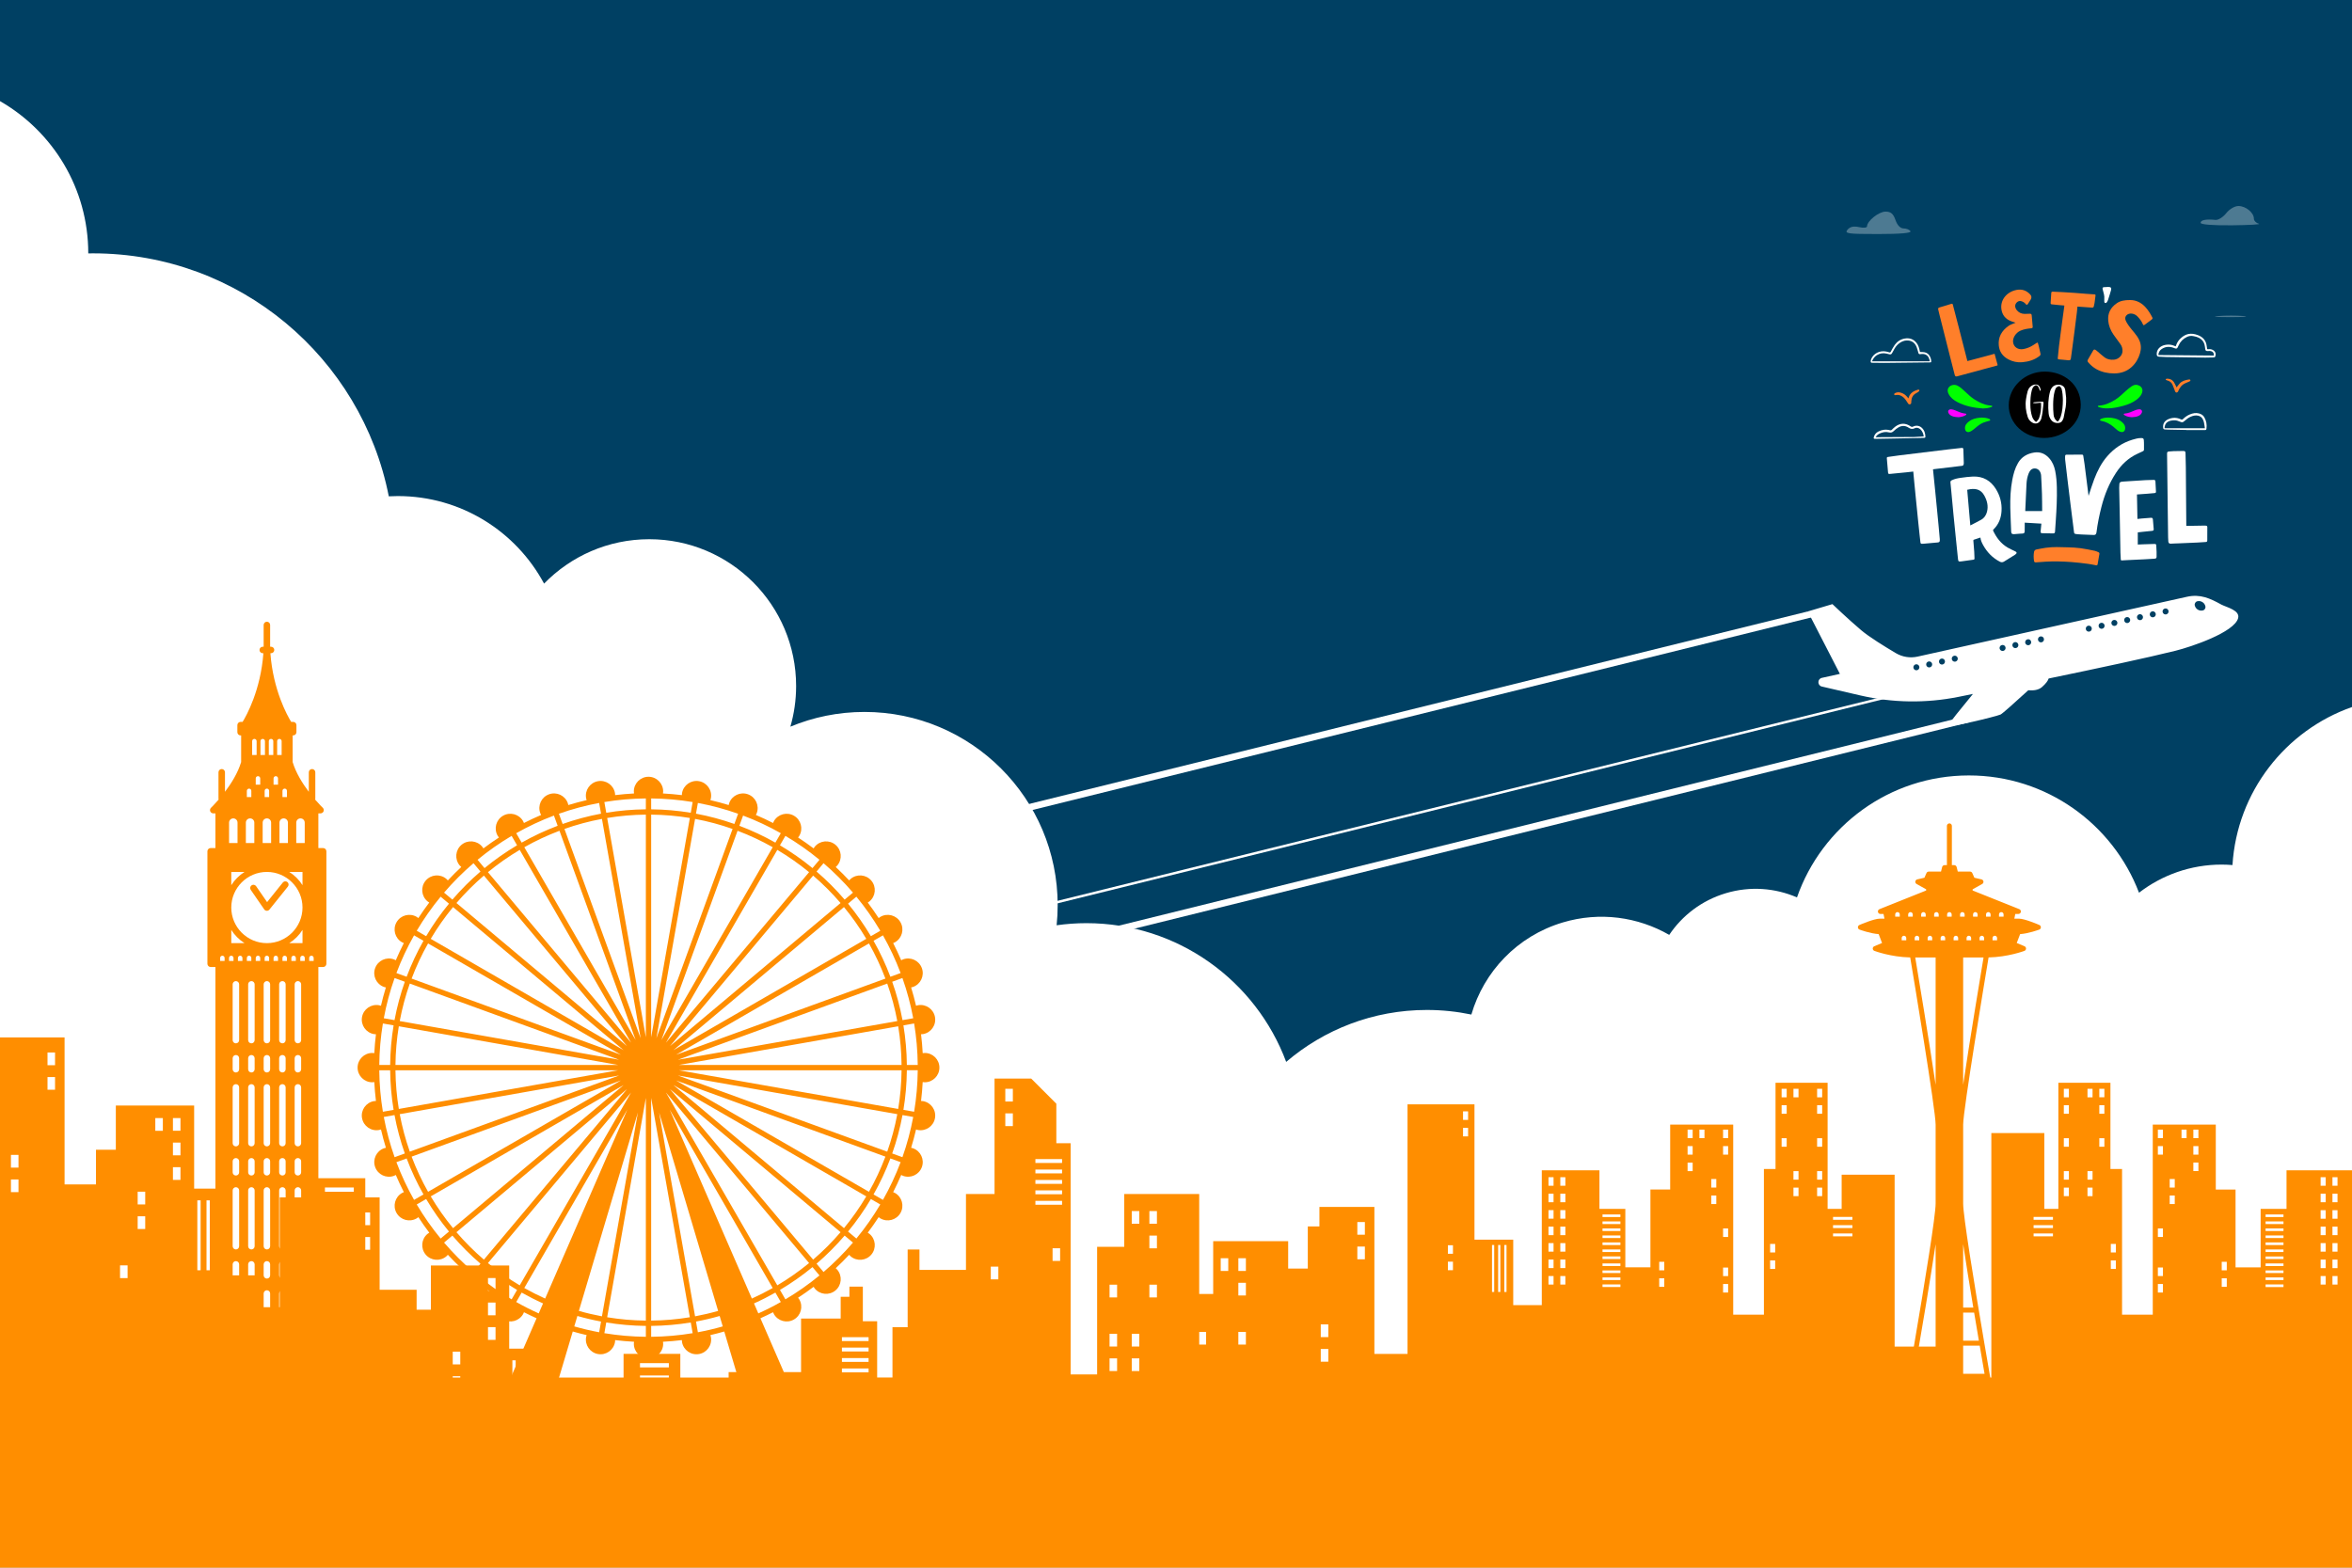 <?xml version="1.0" encoding="UTF-8" standalone="no"?>
<!-- Generator: Adobe Illustrator 27.5.0, SVG Export Plug-In . SVG Version: 6.00 Build 0)  -->

<svg
   version="1.1"
   x="0px"
   y="0px"
   viewBox="0 0 750 500"
   style="enable-background:new 0 0 750 500;"
   xml:space="preserve"
   id="svg19"
   sodipodi:docname="login_bg.svg"
   inkscape:version="1.3.2 (091e20e, 2023-11-25, custom)"
   xmlns:inkscape="http://www.inkscape.org/namespaces/inkscape"
   xmlns:sodipodi="http://sodipodi.sourceforge.net/DTD/sodipodi-0.dtd"
   xmlns="http://www.w3.org/2000/svg"
   xmlns:svg="http://www.w3.org/2000/svg"><defs
   id="defs19" /><sodipodi:namedview
   id="namedview19"
   pagecolor="#ffffff"
   bordercolor="#000000"
   borderopacity="0.25"
   inkscape:showpageshadow="2"
   inkscape:pageopacity="0.0"
   inkscape:pagecheckerboard="0"
   inkscape:deskcolor="#d1d1d1"
   inkscape:zoom="1.1186667"
   inkscape:cx="375.89391"
   inkscape:cy="250.74493"
   inkscape:window-width="1440"
   inkscape:window-height="829"
   inkscape:window-x="-8"
   inkscape:window-y="-8"
   inkscape:window-maximized="1"
   inkscape:current-layer="svg19" />
<g
   id="BACKGROUND_2">
	<g
   id="g9"
   style="display:inline">
		<rect
   style="display:inline;fill:#004063"
   width="750"
   height="500"
   id="rect1"
   x="0"
   y="0" />
		<g
   id="g3"
   style="display:inline">
			<path
   style="fill:#ffffff"
   d="m 708.43,192.873 c -0.054,-0.027 -0.105,-0.054 -0.154,-0.081 -3.567,-1.974 -6.694,-3.392 -10.907,-2.456 -0.017,0.004 -85.897,19.083 -85.897,19.083 -2.361,0.524 -4.827,0.135 -6.909,-1.095 -3.586,-2.12 -8.566,-5.195 -11.111,-7.358 -4.249,-3.611 -9.135,-8.285 -9.135,-8.285 l -7.86,2.337 10.242,19.905 -5.743,1.276 c -1.474,0.327 -1.483,2.426 -0.012,2.766 l 12.284,2.842 c 10.264,2.374 20.91,2.533 31.239,0.46 1.48,-0.297 3.043,-0.611 4.661,-0.937 -3.748,4.544 -7.773,9.52 -7.857,10.021 -0.157,0.943 15.243,-2.828 16.657,-3.457 0.568,-0.253 4.427,-3.701 8.838,-7.733 1.739,0.142 3.317,-0.097 4.374,-1.027 1.25,-1.1 1.904,-2.008 2.132,-2.73 15.703,-3.251 31.632,-6.656 40.452,-8.852 5.016,-1.248 18.798,-5.879 19.97,-10.411 0.637,-2.469 -3.572,-3.42 -5.264,-4.268 z m -97.128,20.889 c -0.518,0.116 -1.031,-0.21 -1.148,-0.727 -0.116,-0.518 0.21,-1.031 0.727,-1.148 0.518,-0.116 1.031,0.21 1.147,0.727 0.117,0.518 -0.208,1.032 -0.726,1.148 z m 4.08,-0.914 c -0.518,0.116 -1.031,-0.21 -1.148,-0.727 -0.116,-0.518 0.21,-1.031 0.727,-1.147 0.518,-0.116 1.031,0.21 1.148,0.727 0.117,0.517 -0.209,1.031 -0.727,1.147 z m 4.081,-0.915 c -0.518,0.116 -1.031,-0.21 -1.147,-0.727 -0.116,-0.518 0.21,-1.032 0.727,-1.148 0.518,-0.116 1.031,0.21 1.147,0.727 0.116,0.518 -0.209,1.032 -0.727,1.148 z m 4.081,-0.914 c -0.518,0.116 -1.031,-0.21 -1.148,-0.727 -0.116,-0.518 0.21,-1.031 0.727,-1.147 0.518,-0.116 1.032,0.21 1.148,0.727 0.116,0.517 -0.21,1.031 -0.727,1.147 z m 15.247,-3.417 c -0.518,0.116 -1.032,-0.21 -1.148,-0.727 -0.116,-0.518 0.21,-1.031 0.727,-1.148 0.518,-0.116 1.031,0.21 1.147,0.727 0.117,0.518 -0.209,1.032 -0.726,1.148 z m 4.08,-0.914 c -0.518,0.116 -1.031,-0.21 -1.148,-0.727 -0.116,-0.518 0.21,-1.032 0.727,-1.148 0.517,-0.116 1.031,0.21 1.148,0.727 0.117,0.518 -0.209,1.032 -0.727,1.148 z m 4.081,-0.915 c -0.518,0.116 -1.031,-0.21 -1.148,-0.727 -0.116,-0.518 0.21,-1.031 0.727,-1.148 0.518,-0.116 1.031,0.21 1.147,0.727 0.117,0.519 -0.208,1.032 -0.726,1.148 z m 4.08,-0.914 c -0.518,0.116 -1.031,-0.21 -1.147,-0.727 -0.116,-0.518 0.21,-1.032 0.727,-1.148 0.517,-0.116 1.031,0.21 1.148,0.727 0.116,0.518 -0.21,1.032 -0.728,1.148 z m 15.248,-3.417 c -0.518,0.116 -1.031,-0.21 -1.148,-0.727 -0.116,-0.518 0.21,-1.031 0.727,-1.147 0.518,-0.116 1.031,0.21 1.148,0.727 0.116,0.518 -0.21,1.031 -0.727,1.147 z m 4.08,-0.914 c -0.518,0.116 -1.031,-0.21 -1.147,-0.727 -0.116,-0.518 0.21,-1.031 0.727,-1.147 0.518,-0.116 1.031,0.21 1.148,0.727 0.116,0.517 -0.21,1.031 -0.728,1.147 z m 4.081,-0.914 c -0.518,0.116 -1.031,-0.21 -1.148,-0.727 -0.116,-0.518 0.21,-1.031 0.727,-1.148 0.518,-0.116 1.031,0.21 1.147,0.727 0.117,0.518 -0.208,1.031 -0.726,1.148 z m 4.08,-0.915 c -0.518,0.116 -1.031,-0.21 -1.147,-0.727 -0.116,-0.518 0.21,-1.031 0.727,-1.148 0.518,-0.116 1.032,0.21 1.148,0.727 0.116,0.518 -0.21,1.032 -0.728,1.148 z m 4.081,-0.914 c -0.518,0.116 -1.031,-0.21 -1.148,-0.727 -0.116,-0.518 0.21,-1.032 0.727,-1.148 0.518,-0.116 1.031,0.21 1.147,0.727 0.117,0.518 -0.208,1.032 -0.726,1.148 z m 4.081,-0.915 c -0.518,0.116 -1.031,-0.21 -1.147,-0.727 -0.116,-0.518 0.21,-1.031 0.727,-1.148 0.518,-0.116 1.031,0.21 1.147,0.727 0.116,0.519 -0.21,1.032 -0.727,1.148 z m 4.08,-0.914 c -0.518,0.116 -1.031,-0.21 -1.148,-0.727 -0.116,-0.518 0.21,-1.032 0.727,-1.148 0.518,-0.116 1.031,0.21 1.147,0.727 0.118,0.518 -0.208,1.032 -0.726,1.148 z m 11.645,-1.252 c -1.148,0.257 -2.287,-0.465 -2.545,-1.613 -0.135,-0.602 0.244,-1.199 0.845,-1.333 1.148,-0.257 2.287,0.465 2.544,1.613 0.136,0.602 -0.243,1.199 -0.844,1.333 z"
   id="path1" />
			<polyline
   style="fill:#ffffff"
   points="257.044,276.186 578.104,196.801 576.458,195.017 255.398,274.402    "
   id="polyline1" />
			<polyline
   style="fill:#ffffff"
   points="307.279,309.655 628.339,230.27 626.693,228.486 305.633,307.871    "
   id="polyline2" />
			<polyline
   style="fill:#ffffff"
   points="290.34,299.704 611.4,220.319 610.287,219.79 289.227,299.175    "
   id="polyline3" />
			<path
   style="fill:#ffffff"
   d="m 750,225.501 c -21.194,7.443 -36.673,27.022 -38.114,50.399 -1.135,-0.089 -2.278,-0.148 -3.436,-0.148 -9.926,0 -19.065,3.351 -26.364,8.973 -8.327,-21.865 -29.475,-37.406 -54.263,-37.406 -25.348,0 -46.889,16.251 -54.806,38.898 -6.93,-3 -14.913,-3.671 -22.713,-1.332 -7.667,2.299 -13.887,7.122 -18.025,13.287 -9.947,-5.721 -22.131,-7.506 -33.99,-3.95 -14.583,4.373 -25.137,15.756 -29.106,29.359 -4.579,-0.955 -9.322,-1.463 -14.185,-1.463 -17.128,0 -32.788,6.245 -44.862,16.563 -9.639,-25.841 -34.533,-44.248 -63.733,-44.248 -3.215,0 -6.372,0.239 -9.468,0.671 0.218,-2.11 0.333,-4.251 0.333,-6.419 0,-34.031 -27.587,-61.618 -61.618,-61.618 -8.367,0 -16.342,1.675 -23.616,4.697 1.182,-4.115 1.829,-8.458 1.829,-12.953 0,-25.865 -20.968,-46.833 -46.833,-46.833 -13.153,0 -25.032,5.429 -33.539,14.16 -8.919,-16.618 -26.455,-27.922 -46.636,-27.922 -0.967,0 -1.927,0.03 -2.881,0.081 -8.681,-44.17 -47.607,-77.492 -94.321,-77.492 -0.504,0 -1.006,0.011 -1.509,0.019 0,-0.006 0,-0.013 0,-0.019 0,-20.778 -11.333,-38.898 -28.146,-48.552 V 500 h 750 V 225.501 Z"
   id="path3" />
		</g>
		<g
   id="g8"
   style="display:inline">
			<path
   style="fill:#ff8e00"
   d="m 115.446,356.613 c 0.449,2.543 2.874,4.241 5.417,3.793 0.217,-0.038 0.419,-0.106 0.622,-0.172 0.456,1.973 0.983,3.919 1.57,5.839 -0.211,0.044 -0.421,0.09 -0.63,0.166 -2.427,0.883 -3.678,3.566 -2.795,5.993 0.883,2.427 3.567,3.678 5.993,2.795 0.211,-0.077 0.402,-0.18 0.594,-0.283 0.793,1.859 1.647,3.686 2.563,5.476 -0.205,0.081 -0.409,0.165 -0.605,0.279 -2.236,1.291 -3.003,4.151 -1.712,6.388 1.291,2.236 4.151,3.003 6.387,1.711 0.202,-0.117 0.381,-0.256 0.558,-0.398 1.103,1.691 2.26,3.342 3.474,4.949 -0.195,0.119 -0.388,0.243 -0.569,0.394 -1.978,1.66 -2.236,4.609 -0.576,6.588 1.66,1.978 4.609,2.236 6.588,0.576 0.183,-0.154 0.34,-0.326 0.492,-0.5 1.376,1.474 2.802,2.9 4.276,4.276 -0.174,0.152 -0.345,0.311 -0.499,0.494 -1.66,1.978 -1.402,4.928 0.576,6.588 1.978,1.66 4.928,1.402 6.588,-0.576 0.151,-0.181 0.274,-0.375 0.393,-0.57 1.607,1.213 3.258,2.371 4.949,3.474 -0.141,0.177 -0.279,0.358 -0.396,0.56 -1.291,2.236 -0.525,5.096 1.712,6.387 2.236,1.291 5.096,0.525 6.387,-1.712 0.113,-0.197 0.195,-0.401 0.277,-0.606 1.323,0.676 2.666,1.318 4.027,1.928 l -8.44,19.412 c -0.114,0.261 -0.088,0.562 0.068,0.8 0.156,0.239 0.422,0.382 0.707,0.382 h 13.698 c 0.374,0 0.704,-0.246 0.811,-0.605 l 4.69,-15.77 c 1.46,0.42 2.934,0.804 4.424,1.149 -0.066,0.203 -0.132,0.406 -0.17,0.622 -0.448,2.543 1.25,4.968 3.793,5.417 2.543,0.448 4.968,-1.25 5.417,-3.793 0.039,-0.219 0.045,-0.436 0.052,-0.652 1.988,0.242 3.996,0.42 6.023,0.526 -0.031,0.214 -0.06,0.429 -0.06,0.652 0,2.582 2.093,4.676 4.676,4.676 2.582,0 4.676,-2.094 4.676,-4.676 0,-0.223 -0.031,-0.437 -0.062,-0.652 2.028,-0.106 4.036,-0.284 6.025,-0.526 0.007,0.216 0.013,0.432 0.052,0.652 0.449,2.543 2.874,4.241 5.417,3.793 2.543,-0.449 4.241,-2.874 3.793,-5.417 -0.038,-0.216 -0.103,-0.42 -0.17,-0.622 1.49,-0.344 2.965,-0.729 4.425,-1.149 l 4.69,15.77 c 0.107,0.359 0.437,0.605 0.811,0.605 h 13.698 c 0.285,0 0.551,-0.144 0.707,-0.382 0.157,-0.238 0.182,-0.539 0.068,-0.8 l -8.44,-19.412 c 1.361,-0.61 2.704,-1.251 4.027,-1.928 0.081,0.205 0.163,0.409 0.277,0.606 1.291,2.237 4.151,3.003 6.387,1.712 2.236,-1.291 3.003,-4.151 1.712,-6.387 -0.117,-0.202 -0.254,-0.383 -0.396,-0.559 1.691,-1.103 3.342,-2.26 4.949,-3.474 0.119,0.195 0.241,0.389 0.392,0.57 1.66,1.978 4.609,2.236 6.588,0.576 1.978,-1.66 2.236,-4.609 0.576,-6.588 -0.154,-0.183 -0.324,-0.341 -0.498,-0.494 1.474,-1.376 2.9,-2.802 4.276,-4.276 0.153,0.174 0.309,0.346 0.492,0.5 1.978,1.66 4.928,1.402 6.588,-0.576 1.66,-1.978 1.402,-4.928 -0.576,-6.588 -0.18,-0.151 -0.373,-0.276 -0.568,-0.394 1.213,-1.607 2.371,-3.259 3.473,-4.949 0.177,0.141 0.356,0.281 0.558,0.397 2.236,1.291 5.096,0.525 6.387,-1.711 1.291,-2.237 0.525,-5.096 -1.712,-6.388 -0.196,-0.113 -0.4,-0.198 -0.605,-0.279 0.915,-1.791 1.77,-3.617 2.563,-5.476 0.191,0.103 0.383,0.206 0.594,0.283 2.427,0.883 5.11,-0.368 5.993,-2.795 0.883,-2.427 -0.368,-5.11 -2.795,-5.993 -0.208,-0.076 -0.419,-0.122 -0.629,-0.165 0.587,-1.92 1.114,-3.866 1.57,-5.839 0.203,0.066 0.405,0.134 0.622,0.172 2.543,0.448 4.968,-1.25 5.417,-3.793 0.448,-2.543 -1.25,-4.968 -3.793,-5.417 -0.219,-0.039 -0.436,-0.047 -0.651,-0.054 0.242,-1.989 0.42,-3.996 0.526,-6.023 0.214,0.031 0.429,0.062 0.652,0.062 2.582,0 4.676,-2.094 4.676,-4.676 0,-2.583 -2.094,-4.676 -4.676,-4.676 -0.223,0 -0.438,0.029 -0.652,0.06 -0.106,-2.027 -0.284,-4.035 -0.526,-6.023 0.216,-0.007 0.432,-0.013 0.652,-0.052 2.543,-0.449 4.241,-2.874 3.793,-5.417 -0.449,-2.543 -2.874,-4.241 -5.417,-3.793 -0.216,0.038 -0.42,0.103 -0.622,0.17 -0.456,-1.973 -0.983,-3.919 -1.57,-5.839 0.211,-0.044 0.421,-0.088 0.63,-0.163 2.427,-0.883 3.678,-3.566 2.795,-5.993 -0.883,-2.427 -3.567,-3.678 -5.993,-2.795 -0.21,0.077 -0.403,0.178 -0.595,0.281 -0.793,-1.859 -1.647,-3.685 -2.563,-5.476 0.205,-0.081 0.409,-0.163 0.606,-0.277 2.237,-1.291 3.003,-4.151 1.712,-6.387 -1.291,-2.236 -4.151,-3.003 -6.387,-1.712 -0.202,0.117 -0.383,0.254 -0.559,0.396 -1.103,-1.69 -2.26,-3.342 -3.474,-4.949 0.195,-0.119 0.389,-0.241 0.57,-0.392 1.978,-1.66 2.236,-4.609 0.576,-6.588 -1.66,-1.978 -4.609,-2.236 -6.588,-0.576 -0.183,0.153 -0.341,0.324 -0.494,0.498 -1.376,-1.474 -2.802,-2.9 -4.276,-4.276 0.174,-0.153 0.346,-0.309 0.5,-0.492 1.66,-1.978 1.402,-4.928 -0.576,-6.588 -1.978,-1.66 -4.928,-1.402 -6.588,0.576 -0.151,0.18 -0.276,0.373 -0.394,0.568 -1.607,-1.213 -3.258,-2.371 -4.949,-3.474 0.141,-0.177 0.281,-0.356 0.397,-0.558 1.291,-2.236 0.525,-5.096 -1.712,-6.387 -2.236,-1.291 -5.096,-0.525 -6.387,1.711 -0.113,0.196 -0.198,0.4 -0.279,0.605 -1.791,-0.915 -3.617,-1.77 -5.476,-2.563 0.103,-0.192 0.206,-0.383 0.283,-0.594 0.883,-2.427 -0.368,-5.11 -2.795,-5.993 -2.427,-0.883 -5.11,0.368 -5.993,2.795 -0.076,0.208 -0.122,0.419 -0.166,0.629 -1.92,-0.587 -3.866,-1.114 -5.839,-1.57 0.066,-0.203 0.134,-0.405 0.172,-0.622 0.449,-2.543 -1.25,-4.968 -3.793,-5.417 -2.543,-0.448 -4.968,1.25 -5.417,3.793 -0.039,0.219 -0.047,0.436 -0.054,0.652 -1.988,-0.242 -3.996,-0.42 -6.023,-0.526 0.031,-0.214 0.062,-0.429 0.062,-0.652 0,-2.582 -2.094,-4.676 -4.676,-4.676 -2.583,0 -4.676,2.094 -4.676,4.676 0,0.223 0.029,0.438 0.06,0.652 -2.026,0.106 -4.033,0.284 -6.021,0.526 -0.007,-0.216 -0.015,-0.432 -0.054,-0.652 -0.449,-2.543 -2.874,-4.241 -5.417,-3.793 -2.543,0.449 -4.241,2.874 -3.793,5.417 0.038,0.216 0.106,0.419 0.172,0.622 -1.973,0.456 -3.919,0.983 -5.839,1.57 -0.044,-0.211 -0.09,-0.421 -0.166,-0.629 -0.883,-2.427 -3.566,-3.678 -5.993,-2.795 -2.427,0.883 -3.678,3.566 -2.795,5.993 0.077,0.211 0.18,0.402 0.283,0.594 -1.859,0.793 -3.686,1.647 -5.476,2.563 -0.081,-0.204 -0.165,-0.409 -0.279,-0.605 -1.291,-2.236 -4.151,-3.003 -6.387,-1.711 -2.237,1.291 -3.003,4.151 -1.712,6.387 0.117,0.202 0.256,0.381 0.398,0.558 -1.691,1.103 -3.342,2.26 -4.949,3.473 -0.118,-0.195 -0.243,-0.388 -0.394,-0.569 -1.66,-1.978 -4.609,-2.236 -6.588,-0.576 -1.978,1.66 -2.236,4.609 -0.576,6.588 0.154,0.183 0.326,0.34 0.5,0.492 -1.474,1.376 -2.9,2.802 -4.276,4.276 -0.152,-0.174 -0.311,-0.345 -0.494,-0.498 -1.978,-1.66 -4.928,-1.402 -6.588,0.576 -1.66,1.978 -1.402,4.928 0.576,6.588 0.181,0.152 0.375,0.274 0.57,0.393 -1.213,1.607 -2.371,3.259 -3.474,4.949 -0.177,-0.141 -0.358,-0.279 -0.56,-0.396 -2.236,-1.291 -5.096,-0.525 -6.387,1.712 -1.291,2.236 -0.525,5.096 1.712,6.387 0.197,0.114 0.401,0.196 0.606,0.277 -0.915,1.791 -1.77,3.617 -2.563,5.476 -0.191,-0.103 -0.384,-0.204 -0.595,-0.281 -2.427,-0.883 -5.11,0.368 -5.993,2.795 -0.883,2.427 0.368,5.11 2.795,5.993 0.208,0.076 0.42,0.119 0.63,0.164 -0.587,1.92 -1.114,3.866 -1.57,5.839 -0.203,-0.066 -0.406,-0.132 -0.623,-0.17 -2.543,-0.448 -4.968,1.25 -5.417,3.793 -0.448,2.543 1.25,4.968 3.793,5.417 0.22,0.039 0.436,0.045 0.652,0.052 -0.242,1.988 -0.42,3.996 -0.526,6.023 -0.214,-0.031 -0.429,-0.06 -0.652,-0.06 -2.582,0 -4.676,2.093 -4.676,4.676 0,2.582 2.093,4.676 4.676,4.676 0.223,0 0.438,-0.031 0.652,-0.062 0.106,2.027 0.284,4.035 0.526,6.023 -0.216,0.006 -0.433,0.015 -0.652,0.054 -2.542,0.447 -4.24,2.872 -3.791,5.416 z m 36.834,50.179 2.229,-2.656 c 3.258,2.682 6.726,5.115 10.372,7.278 l -1.734,3.003 c -3.821,-2.266 -7.455,-4.814 -10.867,-7.625 z m 3.316,-3.952 45.636,-54.388 -35.505,61.497 c -3.561,-2.114 -6.949,-4.491 -10.131,-7.109 z m 37.124,22.368 0.602,-3.416 c 4.116,0.68 8.334,1.054 12.629,1.097 v 3.469 c -4.501,-0.044 -8.919,-0.436 -13.231,-1.15 z m 14.923,1.149 v -3.469 c 4.296,-0.044 8.513,-0.417 12.629,-1.097 l 0.602,3.416 c -4.312,0.715 -8.73,1.107 -13.231,1.15 z m 42.804,-11.94 -1.734,-3.003 c 3.646,-2.164 7.115,-4.597 10.372,-7.278 l 2.229,2.656 c -3.411,2.811 -7.046,5.359 -10.867,7.625 z m -2.58,-4.468 -35.505,-61.497 45.636,54.388 c -3.182,2.618 -6.57,4.995 -10.131,7.109 z M 120.945,341.351 h 3.469 c 0.044,4.296 0.417,8.513 1.097,12.629 l -3.416,0.602 c -0.714,-4.312 -1.106,-8.73 -1.15,-13.231 z m 6.524,-15.692 c 0.766,-4.103 1.844,-8.098 3.208,-11.959 l 66.75,24.295 z m 69.666,14.001 h -71.03 c 0.043,-4.196 0.408,-8.315 1.072,-12.336 z m -65.878,-27.549 c 1.466,-3.889 3.224,-7.635 5.248,-11.212 l 61.498,35.506 z m 48.734,-47.726 c 3.861,-1.364 7.856,-2.442 11.959,-3.208 l 12.335,69.957 z m 22.706,67.326 -35.506,-61.499 c 3.578,-2.024 7.324,-3.781 11.212,-5.248 z m -9.081,-70.826 c 4.021,-0.663 8.14,-1.028 12.336,-1.072 v 71.03 z m 14.027,-1.072 c 4.195,0.043 8.314,0.408 12.335,1.071 l -12.335,69.954 z m 14,1.364 c 4.104,0.766 8.098,1.845 11.96,3.209 l -24.296,66.753 z m 13.549,3.788 c 3.889,1.466 7.635,3.224 11.212,5.248 l -35.506,61.499 z m 47.725,48.734 c 1.364,3.861 2.442,7.856 3.208,11.959 l -69.96,12.336 z m -67.324,22.705 61.497,-35.505 c 2.024,3.577 3.781,7.324 5.248,11.212 z m 70.825,-9.08 c 0.663,4.021 1.028,8.14 1.072,12.336 h -71.03 z m 1.071,14.027 c -0.043,4.195 -0.408,8.315 -1.072,12.335 l -69.954,-12.335 z m -1.363,14 c -0.766,4.104 -1.845,8.098 -3.208,11.959 l -66.752,-24.295 z m -3.788,13.548 c -1.466,3.889 -3.224,7.635 -5.248,11.213 L 215.589,344.605 Z M 130.677,367.31 c -1.364,-3.861 -2.442,-7.856 -3.208,-11.959 l 69.958,-12.336 z m 67.329,-22.706 -61.502,35.508 c -2.024,-3.578 -3.782,-7.324 -5.248,-11.213 z m -70.829,9.082 c -0.663,-4.02 -1.028,-8.139 -1.072,-12.335 h 71.025 z m -6.232,-14.026 c 0.044,-4.501 0.435,-8.92 1.15,-13.232 l 3.416,0.602 c -0.68,4.116 -1.054,8.334 -1.097,12.63 z m 1.441,-14.898 c 0.819,-4.402 1.976,-8.687 3.442,-12.828 l 3.26,1.186 c -1.397,3.953 -2.501,8.042 -3.285,12.244 z m 4.021,-14.416 c 1.571,-4.173 3.456,-8.191 5.629,-12.027 l 3.004,1.734 c -2.073,3.662 -3.872,7.498 -5.373,11.48 z m 6.479,-13.49 c 2.266,-3.822 4.814,-7.456 7.626,-10.868 l 2.656,2.229 c -2.682,3.258 -5.115,6.726 -7.279,10.373 z m 11.577,-7.553 54.389,45.638 -61.498,-35.506 c 2.114,-3.561 4.49,-6.949 7.109,-10.132 z m 1.089,-1.292 c 2.69,-3.135 5.616,-6.06 8.751,-8.751 l 45.635,54.386 z m 10.044,-9.84 c 3.182,-2.619 6.57,-4.995 10.131,-7.109 l 35.505,61.496 z m -1.087,-1.296 -2.229,-2.657 c 3.412,-2.811 7.046,-5.36 10.867,-7.625 l 1.734,3.003 c -3.646,2.165 -7.114,4.598 -10.372,7.279 z m 10.102,-11.131 c 3.836,-2.173 7.855,-4.059 12.027,-5.629 l 1.187,3.26 c -3.981,1.501 -7.817,3.3 -11.479,5.373 z m 13.615,-6.208 c 4.141,-1.466 8.425,-2.623 12.828,-3.442 l 0.603,3.417 c -4.202,0.784 -8.291,1.888 -12.244,3.285 z m 27.725,-4.883 v 3.469 c -4.296,0.044 -8.513,0.417 -12.629,1.097 l -0.602,-3.417 c 4.312,-0.714 8.73,-1.105 13.231,-1.149 z m 1.692,0 c 4.501,0.044 8.919,0.435 13.231,1.15 l -0.603,3.417 c -4.116,-0.68 -8.333,-1.054 -12.628,-1.097 z m 14.896,1.441 c 4.403,0.819 8.688,1.976 12.829,3.442 l -1.187,3.26 c -3.953,-1.397 -8.043,-2.501 -12.245,-3.285 z m 14.418,4.021 c 4.172,1.57 8.191,3.456 12.027,5.629 l -1.734,3.004 c -3.662,-2.073 -7.498,-3.872 -11.479,-5.373 z m 24.357,14.104 -2.229,2.657 c -3.257,-2.682 -6.726,-5.115 -10.372,-7.278 l 1.734,-3.003 c 3.821,2.264 7.455,4.813 10.867,7.624 z m -3.316,3.952 -45.636,54.387 35.505,-61.496 c 3.561,2.113 6.949,4.49 10.131,7.109 z m 1.293,1.089 c 3.134,2.69 6.06,5.616 8.751,8.751 l -54.386,45.636 z m 9.84,10.043 c 2.619,3.182 4.995,6.57 7.11,10.132 l -61.498,35.506 z m 1.296,-1.086 2.656,-2.229 c 2.811,3.412 5.36,7.046 7.626,10.868 l -3.003,1.734 c -2.164,-3.647 -4.598,-7.116 -7.279,-10.373 z m 11.131,10.102 c 2.173,3.836 4.059,7.855 5.629,12.027 l -3.26,1.186 c -1.501,-3.982 -3.3,-7.817 -5.373,-11.479 z m 6.208,13.615 c 1.466,4.141 2.623,8.426 3.442,12.828 l -3.416,0.603 c -0.784,-4.202 -1.888,-8.291 -3.285,-12.244 z m 4.883,27.726 h -3.469 c -0.044,-4.296 -0.417,-8.513 -1.097,-12.63 l 3.416,-0.602 c 0.715,4.312 1.106,8.73 1.15,13.232 z m 0,1.691 c -0.044,4.501 -0.435,8.919 -1.15,13.231 l -3.416,-0.602 c 0.68,-4.116 1.053,-8.333 1.097,-12.629 z m -1.441,14.896 c -0.819,4.403 -1.976,8.687 -3.442,12.828 l -3.26,-1.186 c 1.397,-3.953 2.501,-8.043 3.285,-12.244 z m -4.021,14.417 c -1.571,4.173 -3.456,8.191 -5.629,12.028 l -3.004,-1.734 c 2.073,-3.663 3.873,-7.498 5.373,-11.48 z m -6.478,13.491 c -2.265,3.821 -4.814,7.456 -7.625,10.868 l -2.656,-2.229 c 2.682,-3.258 5.115,-6.726 7.278,-10.373 z m -11.577,7.552 -54.386,-45.635 61.495,35.504 c -2.114,3.561 -4.491,6.948 -7.109,10.131 z m -1.09,1.292 c -2.69,3.134 -5.616,6.061 -8.751,8.751 l -45.637,-54.388 z m -21.638,17.799 c -2.157,1.22 -4.375,2.346 -6.649,3.368 l -26.211,-60.284 z m -17.405,7.303 c -2.408,0.69 -4.863,1.267 -7.356,1.733 l -11.465,-65.019 z m -9.021,2.025 c -4.02,0.663 -8.14,1.028 -12.335,1.072 v -71.026 z m -26.362,0 12.336,-69.959 v 71.03 c -4.196,-0.043 -8.316,-0.408 -12.336,-1.071 z m -1.665,-0.292 c -2.493,-0.466 -4.948,-1.043 -7.356,-1.733 l 18.82,-63.285 z m -18.112,-5.668 c -2.274,-1.022 -4.491,-2.147 -6.649,-3.368 l 32.858,-56.911 z M 154.303,401.75 c -3.135,-2.69 -6.061,-5.617 -8.751,-8.751 l 54.388,-45.637 z m -9.84,-10.043 c -2.619,-3.182 -4.995,-6.57 -7.109,-10.131 l 61.495,-35.504 z m -1.296,1.086 -2.656,2.229 c -2.811,-3.412 -5.36,-7.046 -7.625,-10.868 l 3.003,-1.734 c 2.164,3.647 4.597,7.116 7.278,10.373 z m -11.131,-10.101 c -2.173,-3.836 -4.059,-7.855 -5.629,-12.028 l 3.26,-1.186 c 1.501,3.982 3.3,7.818 5.373,11.48 z m -6.208,-13.617 c -1.465,-4.141 -2.622,-8.425 -3.442,-12.828 l 3.416,-0.602 c 0.784,4.202 1.888,8.291 3.285,12.244 z m 25.16,-93.766 2.229,2.656 c -3.21,2.754 -6.205,5.749 -8.959,8.959 l -2.656,-2.229 c 2.883,-3.363 6.022,-6.502 9.386,-9.386 z m 121.005,9.386 -2.656,2.229 c -2.754,-3.21 -5.75,-6.205 -8.959,-8.959 l 2.229,-2.656 c 3.363,2.884 6.502,6.023 9.386,9.386 z m -9.387,121.006 -2.228,-2.656 c 3.21,-2.754 6.206,-5.75 8.959,-8.96 l 2.656,2.229 c -2.884,3.365 -6.022,6.503 -9.387,9.387 z m -20.794,13.197 -1.383,-3.181 c 2.333,-1.047 4.608,-2.202 6.82,-3.454 l 1.734,3.003 c -2.325,1.318 -4.717,2.531 -7.171,3.632 z m -11.342,4.149 c -2.596,0.745 -5.242,1.369 -7.931,1.869 l -0.602,-3.416 c 2.558,-0.477 5.075,-1.069 7.545,-1.777 z m -47.346,0 0.989,-3.325 c 2.469,0.708 4.987,1.3 7.544,1.777 l -0.602,3.417 c -2.69,-0.5 -5.336,-1.123 -7.931,-1.869 z m -11.342,-4.15 c -2.454,-1.1 -4.845,-2.314 -7.171,-3.632 l 1.734,-3.003 c 2.213,1.252 4.487,2.407 6.82,3.454 z m -30.181,-22.582 2.656,-2.229 c 2.754,3.21 5.75,6.206 8.959,8.96 l -2.228,2.656 c -3.364,-2.885 -6.503,-6.023 -9.387,-9.387 z"
   id="path4" />
			<g
   id="g6">
				<path
   style="fill:#ff8e00"
   d="m 90.185,281.475 -5.016,6.244 -3.504,-5.081 c -0.326,-0.471 -0.971,-0.589 -1.44,-0.265 -0.471,0.325 -0.59,0.97 -0.265,1.44 l 4.293,6.226 c 0.186,0.27 0.487,0.436 0.815,0.447 0.012,0.001 0.025,0.001 0.037,0.001 0.314,0 0.611,-0.142 0.807,-0.387 l 5.886,-7.328 c 0.359,-0.446 0.287,-1.097 -0.159,-1.455 -0.444,-0.359 -1.096,-0.287 -1.454,0.158 z"
   id="path5" />
				<path
   style="fill:#ff8e00"
   d="m 103.04,270.481 h -1.521 v -11.065 h 0.692 c 0.424,0 0.805,-0.259 0.962,-0.652 0.157,-0.394 0.058,-0.844 -0.25,-1.135 -0.027,-0.026 -1.046,-1 -2.429,-2.596 0.021,-0.083 0.051,-0.162 0.051,-0.251 v -8.469 c 0,-0.572 -0.463,-1.036 -1.036,-1.036 -0.572,0 -1.035,0.463 -1.035,1.036 v 6.224 c -1.981,-2.612 -4.097,-5.971 -5.156,-9.48 v -8.502 h 0.171 c 0.572,0 1.035,-0.463 1.035,-1.036 v -2.247 c 0,-0.572 -0.463,-1.036 -1.035,-1.036 h -0.64 C 91.654,228.298 87.1,220.188 86.222,208.337 h 0.206 c 0.572,0 1.035,-0.464 1.035,-1.036 0,-0.572 -0.463,-1.035 -1.035,-1.035 h -0.286 v -6.938 c 0,-0.572 -0.463,-1.035 -1.036,-1.035 -0.572,0 -1.035,0.464 -1.035,1.035 v 6.938 h -0.286 c -0.572,0 -1.035,0.464 -1.035,1.035 0,0.572 0.463,1.036 1.035,1.036 h 0.205 c -0.878,11.851 -5.432,19.961 -6.627,21.899 h -0.64 c -0.572,0 -1.035,0.464 -1.035,1.036 v 2.247 c 0,0.572 0.463,1.036 1.035,1.036 h 0.171 v 8.502 c -1.058,3.505 -3.174,6.864 -5.156,9.477 v -6.221 c 0,-0.572 -0.463,-1.036 -1.035,-1.036 -0.572,0 -1.035,0.463 -1.035,1.036 v 8.469 c 0,0.088 0.029,0.167 0.05,0.249 -1.383,1.597 -2.401,2.573 -2.429,2.598 -0.307,0.292 -0.407,0.742 -0.25,1.135 0.157,0.393 0.538,0.652 0.962,0.652 h 0.692 v 11.065 h -1.521 c -0.572,0 -1.035,0.463 -1.035,1.035 v 35.87 c 0,0.572 0.463,1.036 1.035,1.036 h 1.521 v 120.613 c 0,0.572 0.463,1.035 1.035,1.035 h 30.757 c 0.572,0 1.035,-0.463 1.035,-1.035 V 308.422 h 1.521 c 0.572,0 1.035,-0.463 1.035,-1.036 v -35.87 c 0,-0.572 -0.463,-1.035 -1.036,-1.035 z m -31.418,36.003 h -1.431 v -0.954 c 0,-0.395 0.32,-0.715 0.715,-0.715 0.395,0 0.715,0.32 0.715,0.715 v 0.954 z m 22.849,-44.122 c 0,-0.745 0.604,-1.349 1.35,-1.349 0.745,0 1.35,0.604 1.35,1.349 v 6.523 h -2.699 v -6.523 z m 1.99,15.734 v 4.224 c -1.075,-1.705 -2.519,-3.149 -4.224,-4.224 z m -11.356,22.711 c -6.261,0 -11.355,-5.094 -11.355,-11.355 0,-6.262 5.093,-11.356 11.355,-11.356 6.261,0 11.356,5.094 11.356,11.356 0,6.261 -5.094,11.355 -11.356,11.355 z m 0.716,4.723 v 0.954 H 84.39 v -0.954 c 0,-0.395 0.32,-0.715 0.715,-0.715 0.396,0 0.716,0.32 0.716,0.715 z m -2.065,-36.645 v -6.523 c 0,-0.745 0.604,-1.349 1.35,-1.349 0.745,0 1.35,0.604 1.35,1.349 v 6.523 z m 8.057,0 h -2.699 v -6.523 c 0,-0.745 0.604,-1.349 1.35,-1.349 0.745,0 1.35,0.604 1.35,1.349 v 6.523 z m -1.743,-16.65 c 0,-0.395 0.32,-0.715 0.715,-0.715 0.395,0 0.715,0.32 0.715,0.715 v 1.99 H 90.07 Z M 88.378,236.38 c 0,-0.395 0.32,-0.715 0.715,-0.715 0.395,0 0.715,0.32 0.715,0.715 v 4.43 h -1.431 v -4.43 z m -1.148,11.884 c 0,-0.395 0.32,-0.715 0.715,-0.715 0.395,0 0.715,0.32 0.715,0.715 v 1.99 H 87.23 Z M 85.719,236.38 c 0,-0.395 0.32,-0.715 0.715,-0.715 0.395,0 0.715,0.32 0.715,0.715 v 4.43 h -1.431 v -4.43 z m -0.613,15.14 c 0.395,0 0.715,0.32 0.715,0.715 v 1.99 H 84.39 v -1.99 c 0,-0.395 0.321,-0.715 0.716,-0.715 z m -2.045,-15.14 c 0,-0.395 0.32,-0.715 0.715,-0.715 0.395,0 0.715,0.32 0.715,0.715 v 4.43 H 83.06 v -4.43 z m -0.08,11.884 v 1.99 H 81.55 v -1.99 c 0,-0.395 0.32,-0.715 0.715,-0.715 0.395,0 0.716,0.32 0.716,0.715 z M 80.403,236.38 c 0,-0.395 0.32,-0.715 0.715,-0.715 0.395,0 0.715,0.32 0.715,0.715 v 4.43 h -1.431 v -4.43 z m -1.692,15.855 c 0,-0.395 0.32,-0.715 0.715,-0.715 0.395,0 0.715,0.32 0.715,0.715 v 1.99 H 78.71 v -1.99 z m -0.313,10.127 c 0,-0.745 0.604,-1.349 1.35,-1.349 0.745,0 1.35,0.604 1.35,1.349 v 6.523 h -2.699 v -6.523 z m -0.424,15.734 c -1.705,1.075 -3.149,2.519 -4.224,4.224 v -4.224 z m -4.933,-15.734 c 0,-0.745 0.604,-1.349 1.35,-1.349 0.745,0 1.35,0.604 1.35,1.349 v 6.523 h -2.699 v -6.523 z m -0.01,43.168 c 0,-0.395 0.32,-0.715 0.715,-0.715 0.395,0 0.715,0.32 0.715,0.715 v 0.954 H 73.03 v -0.954 z m 3.226,116.718 c 0,0.572 -0.464,1.035 -1.035,1.035 -0.572,0 -1.036,-0.464 -1.036,-1.035 v -9.699 c 0,-0.572 0.464,-1.035 1.036,-1.035 0.572,0 1.035,0.464 1.035,1.035 z m 0,-15.49 c 0,0.572 -0.464,1.035 -1.035,1.035 -0.572,0 -1.036,-0.464 -1.036,-1.035 v -3.502 c 0,-0.572 0.464,-1.035 1.036,-1.035 0.572,0 1.035,0.464 1.035,1.035 z m 0,-9.295 c 0,0.572 -0.464,1.035 -1.035,1.035 -0.572,0 -1.036,-0.464 -1.036,-1.035 v -17.78 c 0,-0.572 0.464,-1.036 1.036,-1.036 0.572,0 1.035,0.464 1.035,1.036 z m 0,-23.572 c 0,0.572 -0.464,1.035 -1.035,1.035 -0.572,0 -1.036,-0.464 -1.036,-1.035 v -3.502 c 0,-0.572 0.464,-1.035 1.036,-1.035 0.572,0 1.035,0.464 1.035,1.035 z m 0,-9.295 c 0,0.572 -0.464,1.035 -1.035,1.035 -0.572,0 -1.036,-0.464 -1.036,-1.035 v -17.78 c 0,-0.572 0.464,-1.035 1.036,-1.035 0.572,0 1.035,0.464 1.035,1.035 z m 0,-23.572 c 0,0.572 -0.464,1.036 -1.035,1.036 -0.572,0 -1.036,-0.464 -1.036,-1.036 v -3.502 c 0,-0.572 0.464,-1.035 1.036,-1.035 0.572,0 1.035,0.464 1.035,1.035 z m 0,-9.294 c 0,0.572 -0.464,1.035 -1.035,1.035 -0.572,0 -1.036,-0.464 -1.036,-1.035 v -17.78 c 0,-0.572 0.464,-1.035 1.036,-1.035 0.572,0 1.035,0.464 1.035,1.035 z m 1.045,-25.246 h -1.431 v -0.954 c 0,-0.395 0.32,-0.715 0.715,-0.715 0.395,0 0.715,0.32 0.715,0.715 v 0.954 z m -3.551,-5.677 v -4.224 c 1.075,1.705 2.519,3.149 4.224,4.224 z m 4.96,4.723 c 0,-0.395 0.32,-0.715 0.715,-0.715 0.395,0 0.715,0.32 0.715,0.715 v 0.954 H 78.71 v -0.954 z m 2.488,116.718 c 0,0.572 -0.464,1.035 -1.035,1.035 -0.572,0 -1.035,-0.464 -1.035,-1.035 v -9.699 c 0,-0.572 0.464,-1.035 1.035,-1.035 0.572,0 1.035,0.464 1.035,1.035 z m 0,-15.49 c 0,0.572 -0.464,1.035 -1.035,1.035 -0.572,0 -1.035,-0.464 -1.035,-1.035 v -3.502 c 0,-0.572 0.464,-1.035 1.035,-1.035 0.572,0 1.035,0.464 1.035,1.035 z m 0,-9.295 c 0,0.572 -0.464,1.035 -1.035,1.035 -0.572,0 -1.035,-0.464 -1.035,-1.035 v -17.78 c 0,-0.572 0.464,-1.036 1.035,-1.036 0.572,0 1.035,0.464 1.035,1.036 z m 0,-23.572 c 0,0.572 -0.464,1.035 -1.035,1.035 -0.572,0 -1.035,-0.464 -1.035,-1.035 v -3.502 c 0,-0.572 0.464,-1.035 1.035,-1.035 0.572,0 1.035,0.464 1.035,1.035 z m 0,-9.295 c 0,0.572 -0.464,1.035 -1.035,1.035 -0.572,0 -1.035,-0.464 -1.035,-1.035 v -17.78 c 0,-0.572 0.464,-1.035 1.035,-1.035 0.572,0 1.035,0.464 1.035,1.035 z m 0,-23.572 c 0,0.572 -0.464,1.036 -1.035,1.036 -0.572,0 -1.035,-0.464 -1.035,-1.036 v -3.502 c 0,-0.572 0.464,-1.035 1.035,-1.035 0.572,0 1.035,0.464 1.035,1.035 z m 0,-9.294 c 0,0.572 -0.464,1.035 -1.035,1.035 -0.572,0 -1.035,-0.464 -1.035,-1.035 v -17.78 c 0,-0.572 0.464,-1.035 1.035,-1.035 0.572,0 1.035,0.464 1.035,1.035 z m 1.782,-25.246 H 81.55 v -0.954 c 0,-0.395 0.32,-0.715 0.715,-0.715 0.395,0 0.715,0.32 0.715,0.715 v 0.954 z m 3.16,115.764 c 0,0.572 -0.464,1.035 -1.035,1.035 -0.571,0 -1.035,-0.464 -1.035,-1.035 v -9.699 c 0,-0.572 0.464,-1.035 1.035,-1.035 0.571,0 1.035,0.464 1.035,1.035 z m 0,-15.49 c 0,0.572 -0.464,1.035 -1.035,1.035 -0.571,0 -1.035,-0.464 -1.035,-1.035 v -3.502 c 0,-0.572 0.464,-1.035 1.035,-1.035 0.571,0 1.035,0.464 1.035,1.035 z m 0,-9.295 c 0,0.572 -0.464,1.035 -1.035,1.035 -0.571,0 -1.035,-0.464 -1.035,-1.035 v -17.78 c 0,-0.572 0.464,-1.036 1.035,-1.036 0.571,0 1.035,0.464 1.035,1.036 z m 0,-23.572 c 0,0.572 -0.464,1.035 -1.035,1.035 -0.571,0 -1.035,-0.464 -1.035,-1.035 v -3.502 c 0,-0.572 0.464,-1.035 1.035,-1.035 0.571,0 1.035,0.464 1.035,1.035 z m 0,-9.295 c 0,0.572 -0.464,1.035 -1.035,1.035 -0.571,0 -1.035,-0.464 -1.035,-1.035 v -17.78 c 0,-0.572 0.464,-1.035 1.035,-1.035 0.571,0 1.035,0.464 1.035,1.035 z m 0,-23.572 c 0,0.572 -0.464,1.036 -1.035,1.036 -0.571,0 -1.035,-0.464 -1.035,-1.036 v -3.502 c 0,-0.572 0.464,-1.035 1.035,-1.035 0.571,0 1.035,0.464 1.035,1.035 z m 0,-9.294 c 0,0.572 -0.464,1.035 -1.035,1.035 -0.571,0 -1.035,-0.464 -1.035,-1.035 v -17.78 c 0,-0.572 0.464,-1.035 1.035,-1.035 0.571,0 1.035,0.464 1.035,1.035 z m 2.52,-25.246 H 87.23 v -0.954 c 0,-0.395 0.32,-0.715 0.715,-0.715 0.395,0 0.715,0.32 0.715,0.715 v 0.954 z m 2.422,115.764 c 0,0.572 -0.464,1.035 -1.035,1.035 -0.572,0 -1.036,-0.464 -1.036,-1.035 v -9.699 c 0,-0.572 0.464,-1.035 1.036,-1.035 0.572,0 1.035,0.464 1.035,1.035 z m 0,-15.49 c 0,0.572 -0.464,1.035 -1.035,1.035 -0.572,0 -1.036,-0.464 -1.036,-1.035 v -3.502 c 0,-0.572 0.464,-1.035 1.036,-1.035 0.572,0 1.035,0.464 1.035,1.035 z m 0,-9.295 c 0,0.572 -0.464,1.035 -1.035,1.035 -0.572,0 -1.036,-0.464 -1.036,-1.035 v -17.78 c 0,-0.572 0.464,-1.036 1.036,-1.036 0.572,0 1.035,0.464 1.035,1.036 z m 0,-23.572 c 0,0.572 -0.464,1.035 -1.035,1.035 -0.572,0 -1.036,-0.464 -1.036,-1.035 v -3.502 c 0,-0.572 0.464,-1.035 1.036,-1.035 0.572,0 1.035,0.464 1.035,1.035 z m 0,-9.295 c 0,0.572 -0.464,1.035 -1.035,1.035 -0.572,0 -1.036,-0.464 -1.036,-1.035 v -17.78 c 0,-0.572 0.464,-1.035 1.036,-1.035 0.572,0 1.035,0.464 1.035,1.035 z m 0,-23.572 c 0,0.572 -0.464,1.036 -1.035,1.036 -0.572,0 -1.036,-0.464 -1.036,-1.036 v -3.502 c 0,-0.572 0.464,-1.035 1.036,-1.035 0.572,0 1.035,0.464 1.035,1.035 z m 0,-9.294 c 0,0.572 -0.464,1.035 -1.035,1.035 -0.572,0 -1.036,-0.464 -1.036,-1.035 v -17.78 c 0,-0.572 0.464,-1.035 1.036,-1.035 0.572,0 1.035,0.464 1.035,1.035 z m 0.418,-25.246 H 90.07 v -0.954 c 0,-0.395 0.32,-0.715 0.715,-0.715 0.395,0 0.715,0.32 0.715,0.715 v 0.954 z m 4.96,-9.901 v 4.224 h -4.224 c 1.706,-1.075 3.15,-2.519 4.224,-4.224 z m -3.551,8.947 c 0,-0.395 0.32,-0.715 0.715,-0.715 0.395,0 0.715,0.32 0.715,0.715 v 0.954 h -1.43 z m 3.115,116.718 c 0,0.572 -0.464,1.035 -1.036,1.035 -0.572,0 -1.035,-0.464 -1.035,-1.035 v -9.699 c 0,-0.572 0.464,-1.035 1.035,-1.035 0.572,0 1.036,0.464 1.036,1.035 z m 0,-15.49 c 0,0.572 -0.464,1.035 -1.036,1.035 -0.572,0 -1.035,-0.464 -1.035,-1.035 v -3.502 c 0,-0.572 0.464,-1.035 1.035,-1.035 0.572,0 1.036,0.464 1.036,1.035 z m 0,-9.295 c 0,0.572 -0.464,1.035 -1.036,1.035 -0.572,0 -1.035,-0.464 -1.035,-1.035 v -17.78 c 0,-0.572 0.464,-1.036 1.035,-1.036 0.572,0 1.036,0.464 1.036,1.036 z m 0,-23.572 c 0,0.572 -0.464,1.035 -1.036,1.035 -0.572,0 -1.035,-0.464 -1.035,-1.035 v -3.502 c 0,-0.572 0.464,-1.035 1.035,-1.035 0.572,0 1.036,0.464 1.036,1.035 z m 0,-9.295 c 0,0.572 -0.464,1.035 -1.036,1.035 -0.572,0 -1.035,-0.464 -1.035,-1.035 v -17.78 c 0,-0.572 0.464,-1.035 1.035,-1.035 0.572,0 1.036,0.464 1.036,1.035 z m 0,-23.572 c 0,0.572 -0.464,1.036 -1.036,1.036 -0.572,0 -1.035,-0.464 -1.035,-1.036 v -3.502 c 0,-0.572 0.464,-1.035 1.035,-1.035 0.572,0 1.036,0.464 1.036,1.035 z m 0,-9.294 c 0,0.572 -0.464,1.035 -1.036,1.035 -0.572,0 -1.035,-0.464 -1.035,-1.035 v -17.78 c 0,-0.572 0.464,-1.035 1.035,-1.035 0.572,0 1.036,0.464 1.036,1.035 z m 1.155,-25.246 h -1.43 v -0.954 c 0,-0.395 0.32,-0.715 0.715,-0.715 0.395,0 0.715,0.32 0.715,0.715 z m 2.84,0 h -1.43 v -0.954 c 0,-0.395 0.32,-0.715 0.715,-0.715 0.395,0 0.715,0.32 0.715,0.715 z"
   id="path6" />
			</g>
			<path
   style="display:inline;fill:#ff8e00"
   d="m 750,373.257 h -20.878 v 12.295 h -8.254 v 18.659 h -8.003 v -24.819 h -6.3 v -20.717 h -20.098 v 60.63 h -9.792 V 372.84 h -3.703 v -27.499 h -16.607 v 40.21 h -4.48 v -24.163 h -16.891 v 77.963 h -14.547 v -9.871 h -16.292 v -54.822 h -16.891 v 10.893 h -4.48 v -40.21 h -16.607 v 27.499 h -3.703 v 46.463 h -9.792 v -60.63 h -20.098 v 20.717 h -6.3 v 24.819 h -8.002 V 385.55 h -8.254 v -12.295 h -18.384 v 43.013 h -9.109 v -20.882 h -12.358 v -43.173 h -21.348 v 79.614 H 438.26 v -46.883 h -17.526 v 6.216 h -3.707 v 13.437 h -6.259 v -8.73 H 386.86 v 16.84 h -4.46 v -31.888 h -23.908 v 16.84 h -8.647 v 40.701 h -8.441 v -73.746 h -4.563 v -12.598 l -8.006,-8.007 H 317.14 v 36.81 h -9.115 v 24.194 h -14.827 v -6.487 h -3.768 v 24.779 h -4.84 v 16.044 h -4.885 V 421.41 h -4.563 v -11.055 h -4.285 v 3.243 h -2.78 v 6.95 h -12.636 v 17.068 h -23.098 v 1.736 H 216.94 v -7.548 h -18.1 v 7.548 h -25.93 v -9.22 h -10.535 v -26.505 h -24.974 v 14.096 h -4.552 v -6.369 h -11.791 v -29.455 h -4.58 V 375.78 H 98.377 v 6.119 H 89.2 V 416.92 H 81.96 V 406.752 H 72.444 V 379.108 H 61.909 V 352.602 H 36.935 v 14.096 h -6.33 v 11.06 H 20.592 V 330.875 H 0 V 480.959 500 H 89.2 320.703 406.402 450.654 750 v -5.733 z M 5.896,380.226 H 3.489 v -4.054 h 2.407 z m 0,-7.83 H 3.489 v -4.054 h 2.407 z m 11.66,-24.827 h -2.407 v -4.054 h 2.407 z m 0,-7.83 h -2.407 v -4.054 h 2.407 z m 23.13,67.892 h -2.407 v -4.054 h 2.407 z m 5.621,-15.66 H 43.9 v -4.054 h 2.407 z m 0,-7.83 H 43.9 v -4.054 h 2.407 z m 5.621,-23.49 h -2.407 v -4.054 h 2.407 z m 5.621,15.66 h -2.407 v -4.054 h 2.407 z m 0,-7.83 h -2.407 v -4.054 h 2.407 z m 0,-7.83 h -2.407 v -4.054 h 2.407 z m 6.422,44.494 h -1.049 v -22.311 h 1.049 z m 2.928,0 H 65.85 v -22.311 h 1.049 z m 2.927,0 h -1.049 v -22.311 h 1.049 z m 42.99,-25.051 h -9.205 v -1.357 h 9.205 z m 5.206,18.499 h -1.544 v -4.054 h 1.544 z m 0,-7.83 h -1.544 v -4.054 h 1.544 z m 28.75,48.589 h -2.407 v -0.411 h 2.407 z m 0,-4.187 h -2.407 v -4.054 h 2.407 z m 5.621,-23.489 h -2.407 v -4.054 h 2.407 z m 5.622,15.659 h -2.407 v -4.054 h 2.407 z m 0,-7.83 h -2.407 v -4.054 h 2.407 z m 0,-7.829 h -2.407 v -4.054 h 2.407 z m 6.421,27.676 h -1.049 v -5.494 h 1.049 z m 2.928,0 h -1.049 v -5.494 h 1.049 z m 2.928,0 h -1.049 v -5.494 h 1.049 z m 42.989,0 h -9.205 v -0.658 h 9.205 z m 0,-3.234 h -9.205 v -1.357 h 9.205 z m 63.69,1.583 h -8.504 v -1.235 h 8.504 z m 0,-3.328 h -8.504 v -1.235 h 8.504 z m 0,-3.329 h -8.504 v -1.235 h 8.504 z m 0,-3.329 h -8.504 v -1.235 h 8.504 z m 41.375,-19.669 h -2.407 v -4.054 h 2.407 z m 4.627,-48.89 h -2.407 v -4.054 h 2.407 z m 0,-7.83 h -2.407 v -4.055 h 2.407 z m 15.074,50.848 h -2.407 v -4.054 h 2.407 z m 0.622,-17.937 h -8.504 v -1.235 h 8.504 z m 0,-3.329 h -8.504 v -1.234 h 8.504 z m 0,-3.329 h -8.504 v -1.235 h 8.504 z m 0,-3.329 h -8.504 v -1.235 h 8.504 z m 0,-3.328 h -8.504 v -1.235 h 8.504 z m 17.546,66.371 h -2.407 v -4.054 h 2.407 z m 0,-7.83 h -2.407 v -4.054 h 2.407 z m 0,-15.659 h -2.407 v -4.054 h 2.407 z m 7.079,23.489 h -2.407 v -4.054 h 2.407 z m 0,-7.83 h -2.407 v -4.054 h 2.407 z m 0,-39.149 h -2.407 v -4.054 h 2.407 z m 5.621,23.49 h -2.407 v -4.054 h 2.407 z m 0,-15.66 h -2.407 v -4.055 h 2.407 z m 0,-7.83 h -2.407 v -4.054 h 2.407 z m 15.668,38.537 h -2.181 v -4.054 h 2.181 z m 7.079,-23.489 h -2.407 v -4.054 h 2.407 z m 5.621,23.489 h -2.407 v -4.054 h 2.407 z m 0,-15.659 h -2.407 v -4.055 h 2.407 z m 0,-7.83 h -2.407 v -4.054 h 2.407 z m 26.281,28.936 h -2.407 v -4.054 h 2.407 z m 0,-7.83 h -2.407 v -4.054 h 2.407 z m 11.66,-24.827 h -2.407 v -4.054 h 2.407 z m 0,-7.83 h -2.407 v -4.054 h 2.407 z m 28.088,11.323 h -1.615 v -2.72 h 1.615 z m 0,-5.254 h -1.615 v -2.72 h 1.615 z m 4.828,-37.437 h -1.615 v -2.72 h 1.615 z m 0,-5.253 h -1.615 v -2.72 h 1.615 z m 8.323,54.874 h -0.704 v -14.97 h 0.704 z m 1.964,0 h -0.704 v -14.97 h 0.704 z m 1.964,0 h -0.704 v -14.97 h 0.704 z m 14.996,-2.358 h -1.615 v -2.72 h 1.615 z m 0,-5.253 h -1.615 v -2.72 h 1.615 z m 0,-5.254 h -1.615 v -2.72 h 1.615 z m 0,-5.253 h -1.615 v -2.72 h 1.615 z m 0,-5.254 h -1.615 v -2.72 h 1.615 z m 0,-5.253 h -1.615 v -2.72 h 1.615 z m 0,-5.254 h -1.615 v -2.72 h 1.615 z m 3.771,31.521 h -1.615 v -2.72 h 1.615 z m 0,-5.253 h -1.615 v -2.72 h 1.615 z m 0,-5.254 h -1.615 v -2.72 h 1.615 z m 0,-5.253 h -1.615 v -2.72 h 1.615 z m 0,-5.254 h -1.615 v -2.72 h 1.615 z m 0,-5.253 h -1.615 v -2.72 h 1.615 z m 0,-5.254 h -1.615 v -2.72 h 1.615 z m 17.548,32.31 h -5.705 v -0.828 h 5.705 z m 0,-2.234 h -5.705 v -0.828 h 5.705 z m 0,-2.233 h -5.705 V 405.2 h 5.705 z m 0,-2.234 h -5.705 v -0.828 h 5.705 z m 0,-2.233 h -5.705 v -0.828 h 5.705 z m 0,-2.233 h -5.705 V 398.5 h 5.705 z m 0,-2.234 h -5.705 v -0.829 h 5.705 z m 0,-2.233 h -5.705 v -0.828 h 5.705 z m 0,-2.234 h -5.705 v -0.829 h 5.705 z m 0,-2.233 h -5.705 v -0.828 h 5.705 z m 0,-2.234 h -5.705 v -0.828 h 5.705 z m 13.991,22.261 h -1.615 v -2.72 h 1.615 z m 0,-5.254 h -1.615 v -2.72 h 1.615 z m 9.047,-31.654 h -1.615 v -2.72 h 1.615 z m 0,-5.253 h -1.615 v -2.72 h 1.615 z m 0,-5.254 h -1.615 v -2.72 h 1.615 z m 3.771,0 H 541.9 v -2.72 h 1.615 z m 3.772,21.014 h -1.615 v -2.72 h 1.615 z m 0,-5.253 h -1.615 v -2.72 h 1.615 z m 3.772,33.481 h -1.615 v -2.72 h 1.615 z m 0,-5.253 h -1.615 v -2.72 h 1.615 z m 0,-12.468 h -1.615 v -2.72 h 1.615 z m 0,-26.267 h -1.615 v -2.72 h 1.615 z m 0,-5.254 h -1.615 v -2.72 h 1.615 z m 15.002,41.714 h -1.615 V 402 h 1.615 z m 0,-5.254 h -1.615 v -2.72 h 1.615 z m 3.668,-33.73 h -1.615 v -2.72 h 1.615 z m 0,-10.508 h -1.615 v -2.72 h 1.615 z m 0,-5.253 h -1.615 v -2.72 h 1.615 z m 3.772,31.521 h -1.615 v -2.72 h 1.615 z m 0,-5.253 h -1.615 v -2.72 h 1.615 z m 0,-26.268 h -1.615 v -2.72 h 1.615 z m 7.543,31.521 h -1.615 v -2.72 h 1.615 z m 0,-5.253 h -1.615 v -2.72 h 1.615 z m 0,-10.507 h -1.615 v -2.72 h 1.615 z m 0,-10.508 h -1.615 v -2.72 h 1.615 z m 0,-5.253 h -1.615 v -2.72 h 1.615 z m 9.641,44.345 h -6.176 v -0.911 h 6.176 z m 0,-2.639 h -6.176 v -0.911 h 6.176 z m 0,-2.639 h -6.176 v -0.911 h 6.176 z m 63.953,5.278 h -6.176 v -0.911 h 6.176 z m 0,-2.639 h -6.176 v -0.911 h 6.176 z m 0,-2.639 h -6.176 v -0.911 h 6.176 z m 5.08,-7.546 h -1.615 v -2.72 h 1.615 z m 0,-5.253 h -1.615 v -2.72 h 1.615 z m 0,-10.507 h -1.615 v -2.72 h 1.615 z m 0,-10.508 h -1.615 v -2.72 h 1.615 z m 0,-5.253 h -1.615 v -2.72 h 1.615 z m 7.543,31.521 h -1.615 v -2.72 h 1.615 z m 0,-5.253 h -1.615 v -2.72 h 1.615 z m 0,-26.268 h -1.615 v -2.72 h 1.615 z m 3.771,15.761 h -1.615 v -2.72 h 1.615 z m 0,-10.508 h -1.615 v -2.72 h 1.615 z m 0,-5.253 h -1.615 v -2.72 h 1.615 z m 3.668,54.745 h -1.615 V 402 h 1.615 z m 0,-5.254 h -1.615 v -2.72 h 1.615 z m 15.003,12.782 h -1.615 v -2.72 h 1.615 z m 0,-5.253 h -1.615 v -2.72 h 1.615 z m 0,-12.468 h -1.615 v -2.72 h 1.615 z m 0,-26.267 h -1.615 v -2.72 h 1.615 z m 0,-5.254 h -1.615 v -2.72 h 1.615 z m 3.772,21.014 h -1.615 v -2.72 h 1.615 z m 0,-5.253 h -1.615 v -2.72 h 1.615 z m 3.771,-15.761 h -1.615 v -2.72 h 1.615 z m 3.772,10.507 h -1.615 v -2.72 h 1.615 z m 0,-5.253 h -1.615 v -2.72 h 1.615 z m 0,-5.254 h -1.615 v -2.72 h 1.615 z m 9.047,47.415 h -1.615 v -2.72 h 1.615 z m 0,-5.254 h -1.615 v -2.72 h 1.615 z m 18.081,5.328 h -5.706 v -0.828 h 5.706 z m 0,-2.234 h -5.706 v -0.828 h 5.706 z m 0,-2.233 H 722.44 V 405.2 h 5.706 z m 0,-2.234 h -5.706 v -0.828 h 5.706 z m 0,-2.233 h -5.706 v -0.828 h 5.706 z m 0,-2.233 H 722.44 V 398.5 h 5.706 z m 0,-2.234 h -5.706 v -0.829 h 5.706 z m 0,-2.233 h -5.706 v -0.828 h 5.706 z m 0,-2.234 h -5.706 v -0.829 h 5.706 z m 0,-2.233 h -5.706 v -0.828 h 5.706 z m 0,-2.234 h -5.706 v -0.828 h 5.706 z m 13.457,21.546 h -1.615 v -2.72 h 1.615 z m 0,-5.253 h -1.615 v -2.72 h 1.615 z m 0,-5.254 h -1.615 v -2.72 h 1.615 z m 0,-5.253 h -1.615 v -2.72 h 1.615 z m 0,-5.254 h -1.615 v -2.72 h 1.615 z m 0,-5.253 h -1.615 v -2.72 h 1.615 z m 0,-5.254 h -1.615 v -2.72 h 1.615 z m 3.772,31.521 h -1.615 v -2.72 h 1.615 z m 0,-5.253 h -1.615 v -2.72 h 1.615 z m 0,-5.254 h -1.615 v -2.72 h 1.615 z m 0,-5.253 h -1.615 v -2.72 h 1.615 z m 0,-5.254 h -1.615 v -2.72 h 1.615 z m 0,-5.253 h -1.615 v -2.72 h 1.615 z m 0,-5.254 h -1.615 v -2.72 h 1.615 z"
   id="path7" />
			<path
   style="fill:#ff8e00"
   d="M 650.31,295.018 C 649.831,294.811 645.584,293 643.827,293 h -1.503 l 0.301,-1.503 h 0.997 c 0.379,0 0.705,-0.269 0.777,-0.642 0.071,-0.372 -0.131,-0.743 -0.484,-0.884 l -14.759,-5.904 c -0.101,-0.04 -0.167,-0.137 -0.167,-0.247 0,-0.096 0.052,-0.186 0.136,-0.233 l 2.954,-1.651 c 0.286,-0.159 0.443,-0.478 0.398,-0.802 -0.046,-0.324 -0.287,-0.586 -0.606,-0.66 l -2.289,-0.529 -0.661,-1.489 c -0.127,-0.286 -0.41,-0.47 -0.723,-0.47 h -3.907 l -0.365,-1.457 c -0.087,-0.352 -0.404,-0.6 -0.767,-0.6 h -0.751 v -12.524 c 0,-0.437 -0.354,-0.791 -0.791,-0.791 -0.437,0 -0.791,0.354 -0.791,0.791 v 12.524 h -0.752 c -0.363,0 -0.68,0.247 -0.767,0.6 l -0.365,1.457 h -3.907 c -0.313,0 -0.596,0.184 -0.723,0.47 l -0.661,1.489 -2.289,0.529 c -0.319,0.074 -0.559,0.336 -0.606,0.66 -0.046,0.324 0.112,0.642 0.398,0.802 l 2.953,1.651 c 0.084,0.047 0.137,0.136 0.137,0.233 0,0.11 -0.066,0.207 -0.167,0.247 l -14.759,5.904 c -0.352,0.141 -0.555,0.512 -0.484,0.884 0.072,0.372 0.398,0.642 0.777,0.642 h 0.997 L 600.91,293 h -1.503 c -1.758,0 -6.004,1.812 -6.482,2.018 -0.297,0.128 -0.486,0.424 -0.477,0.747 0.008,0.323 0.213,0.609 0.517,0.721 0.15,0.055 3.474,1.275 6.096,1.438 l 1.083,2.836 -2.481,1.041 c -0.299,0.125 -0.491,0.42 -0.485,0.744 0.006,0.324 0.209,0.612 0.512,0.726 0.22,0.083 5.286,1.962 11.432,2.094 0.97,5.803 8.106,48.631 8.106,53.328 v 9.835 15.311 c 0,7.837 -13.528,83.324 -13.665,84.086 -0.077,0.43 0.209,0.841 0.639,0.919 0.047,0.009 0.094,0.012 0.141,0.012 0.375,0 0.709,-0.269 0.778,-0.651 0.222,-1.238 2.43,-13.559 5.01,-28.455 h 7.098 v 28.315 c 0,0.437 0.354,0.791 0.791,0.791 h 7.198 c 0.437,0 0.791,-0.354 0.791,-0.791 V 439.75 h 7.097 c 2.58,14.896 4.787,27.217 5.009,28.455 0.069,0.382 0.402,0.651 0.778,0.651 0.046,0 0.094,-0.004 0.141,-0.012 0.43,-0.077 0.716,-0.488 0.639,-0.919 -0.137,-0.762 -13.664,-76.249 -13.664,-84.086 v -15.311 -9.835 c 0,-4.697 7.136,-47.525 8.106,-53.328 6.145,-0.132 11.212,-2.011 11.432,-2.094 0.304,-0.114 0.506,-0.402 0.512,-0.726 0.005,-0.324 -0.186,-0.618 -0.485,-0.744 l -2.481,-1.041 1.083,-2.836 c 2.622,-0.163 5.947,-1.383 6.097,-1.438 0.304,-0.112 0.508,-0.398 0.517,-0.721 0.006,-0.323 -0.184,-0.619 -0.48,-0.747 z m -33.083,143.149 h -6.824 c 2.44,-14.121 5.157,-30.237 6.824,-41.365 z m -2.543,-138.994 c 0,-0.401 0.325,-0.727 0.727,-0.727 0.402,0 0.727,0.325 0.727,0.727 v 0.727 h -1.453 v -0.727 z m -2.069,-7.542 c 0,-0.401 0.325,-0.727 0.727,-0.727 0.401,0 0.727,0.325 0.727,0.727 v 0.727 h -1.453 v -0.727 z m -6.821,0.727 h -1.453 v -0.727 c 0,-0.401 0.325,-0.727 0.727,-0.727 0.402,0 0.727,0.325 0.727,0.727 v 0.727 z m 2.069,7.542 h -1.453 v -0.727 c 0,-0.401 0.325,-0.727 0.727,-0.727 0.401,0 0.727,0.325 0.727,0.727 v 0.727 z m 2.068,-7.542 h -1.453 v -0.727 c 0,-0.401 0.325,-0.727 0.727,-0.727 0.401,0 0.727,0.325 0.727,0.727 v 0.727 z m 0.616,6.815 c 0,-0.401 0.325,-0.727 0.727,-0.727 0.401,0 0.727,0.325 0.727,0.727 v 0.727 h -1.453 v -0.727 z m 6.68,46.814 c -2.115,-14.309 -5.692,-35.784 -6.499,-40.609 h 6.499 z m 0.979,-53.629 h -1.453 v -0.727 c 0,-0.401 0.325,-0.727 0.727,-0.727 0.401,0 0.727,0.325 0.727,0.727 v 0.727 z m 2.069,7.542 h -1.453 v -0.727 c 0,-0.401 0.325,-0.727 0.727,-0.727 0.401,0 0.727,0.325 0.727,0.727 v 0.727 z m 2.068,-7.542 h -1.453 v -0.727 c 0,-0.401 0.325,-0.727 0.727,-0.727 0.401,0 0.727,0.325 0.727,0.727 v 0.727 z m 6.821,-0.727 c 0,-0.401 0.325,-0.727 0.727,-0.727 0.401,0 0.727,0.325 0.727,0.727 v 0.727 h -1.453 v -0.727 z m -2.068,7.542 c 0,-0.401 0.325,-0.727 0.727,-0.727 0.401,0 0.727,0.325 0.727,0.727 v 0.727 h -1.453 v -0.727 z m -2.684,0.727 h -1.453 v -0.727 c 0,-0.401 0.325,-0.727 0.727,-0.727 0.401,0 0.727,0.325 0.727,0.727 v 0.727 z m 8.418,138.267 h -6.824 v -8.978 h 5.282 c 0.519,3.038 1.036,6.05 1.542,8.978 z m -1.811,-10.56 h -5.012 v -8.978 h 3.499 c 0.495,2.965 1.003,5.978 1.513,8.978 z m -1.777,-10.56 h -3.235 v -20.244 c 0.86,5.74 1.998,12.806 3.235,20.244 z m -4.215,-124.689 v -0.727 c 0,-0.401 0.325,-0.727 0.727,-0.727 0.402,0 0.727,0.325 0.727,0.727 v 0.727 z m 0.98,53.629 v -40.609 h 6.499 c -0.807,4.825 -4.384,26.3 -6.499,40.609 z m 6.68,-46.087 h -1.453 v -0.727 c 0,-0.401 0.325,-0.727 0.727,-0.727 0.401,0 0.727,0.325 0.727,0.727 v 0.727 z m 2.068,-7.542 h -1.453 v -0.727 c 0,-0.401 0.325,-0.727 0.727,-0.727 0.401,0 0.727,0.325 0.727,0.727 v 0.727 z m 2.069,7.542 h -1.453 v -0.727 c 0,-0.401 0.325,-0.727 0.727,-0.727 0.402,0 0.727,0.325 0.727,0.727 v 0.727 z m 2.068,-7.542 h -1.453 v -0.727 c 0,-0.401 0.325,-0.727 0.727,-0.727 0.401,0 0.727,0.325 0.727,0.727 v 0.727 z"
   id="path8" />
		</g>
		
			
		
	</g>
</g>
<g
   id="BACKGROUND_1"
   style="opacity:1">
</g>

<g
   id="g1"
   transform="matrix(0.804,0,0,0.819,549.166,80.034)"><g
     id="g30"
     style="display:inline"
     transform="matrix(0.763,0,0,0.684,12.249,-41.837)">
		<g
   id="g16">
			<g
   id="g4">
				<path
   d="m 151.204,167.647 c -10.222,-0.027 -18.331,-8.281 -18.301,-18.63 0.031,-10.526 8.517,-19.191 18.768,-19.164 9.878,0.026 18.502,7.269 18.67,18.775 0.154,10.557 -8.556,19.047 -19.137,19.019 z"
   id="path1-3" />
				<g
   id="g3-5">
					<path
   style="fill:#ffffff"
   d="m 162.737,147.226 c -0.071,0.941 -0.082,1.892 -0.227,2.822 -0.316,2.027 -0.677,4.047 -1.073,6.06 -0.108,0.55 -0.375,1.078 -0.621,1.591 -0.444,0.925 -1.228,1.372 -2.231,1.425 -1.545,0.081 -2.796,-0.469 -3.673,-1.779 -0.722,-1.077 -1.137,-2.276 -1.259,-3.554 -0.401,-4.225 -0.28,-8.43 0.721,-12.572 0.181,-0.75 0.516,-1.497 0.928,-2.152 1.299,-2.062 4.537,-2.387 6.117,-0.664 0.545,0.594 0.765,1.335 0.876,2.097 0.151,1.042 0.229,2.094 0.337,3.143 0.038,0.371 0.07,0.742 0.105,1.113 0,0.823 0,1.647 0,2.47 z m -1.696,-1.321 c -0.034,-0.747 -0.041,-1.949 -0.157,-3.139 -0.104,-1.063 -0.274,-2.128 -0.524,-3.165 -0.105,-0.435 -0.461,-0.829 -0.764,-1.19 -0.251,-0.298 -0.595,-0.317 -0.973,-0.13 -0.684,0.337 -1.242,0.769 -1.462,1.539 -0.138,0.48 -0.317,0.95 -0.432,1.436 -0.574,2.434 -0.708,4.92 -0.741,7.404 -0.026,1.908 0.056,3.825 0.22,5.726 0.113,1.312 0.591,2.548 1.558,3.511 0.456,0.454 0.76,0.45 1.079,-0.098 0.427,-0.734 0.834,-1.508 1.077,-2.316 0.892,-2.974 1.081,-6.043 1.119,-9.578 z"
   id="path2-4" />
					<path
   style="fill:#ffffff"
   d="m 149.628,147.623 c -1.343,-0.052 -2.67,0.451 -3.994,0.133 -0.014,-0.065 -0.028,-0.131 -0.042,-0.196 0.14,-0.076 0.274,-0.206 0.42,-0.22 1.383,-0.134 2.766,-0.304 4.153,-0.347 0.814,-0.025 0.897,0.232 0.803,1.049 -0.188,1.633 -0.285,3.277 -0.492,4.908 -0.154,1.22 -0.396,2.43 -0.651,3.634 -0.091,0.428 -0.302,0.843 -0.517,1.231 -0.932,1.683 -2.681,2.081 -4.284,0.992 -1.109,-0.753 -1.854,-1.786 -2.237,-3.059 -1.001,-3.329 -1.373,-6.726 -0.903,-10.181 0.199,-1.466 0.465,-2.93 0.814,-4.367 0.318,-1.306 0.942,-2.492 2.096,-3.273 0.448,-0.303 0.975,-0.561 1.501,-0.663 1.341,-0.262 2.291,0.273 2.819,1.551 0.215,0.52 0.312,1.092 0.418,1.649 0.02,0.104 -0.173,0.25 -0.267,0.376 -0.078,-0.115 -0.181,-0.221 -0.232,-0.348 -0.274,-0.69 -0.439,-1.446 -0.824,-2.066 -0.605,-0.975 -1.414,-0.989 -2.213,-0.172 -0.598,0.611 -0.887,1.378 -1.087,2.183 -0.691,2.784 -0.78,5.624 -0.763,8.473 0.013,2.193 0.274,4.353 0.879,6.464 0.322,1.122 0.889,2.1 1.755,2.9 0.251,0.232 0.485,0.266 0.67,0.005 0.429,-0.606 0.969,-1.189 1.197,-1.871 0.917,-2.741 1.158,-5.586 1.054,-8.465 -0.002,-0.099 -0.045,-0.2 -0.073,-0.32 z"
   id="path3-3" />
				</g>
			</g>
			<g
   id="g11">
				<path
   d="m 178.298,240.142 c -1.396,-0.28 -2.781,-0.631 -4.189,-0.825 -2.9,-0.398 -5.804,-0.817 -8.721,-1.036 -4.473,-0.337 -8.959,-0.503 -13.446,-0.195 -1.604,0.11 -3.205,0.257 -4.808,0.383 -0.67,0.053 -0.995,-0.15 -1.091,-0.817 -0.248,-1.724 -0.267,-3.458 0.016,-5.18 0.117,-0.708 0.58,-1.2 1.288,-1.352 1.603,-0.345 3.207,-0.702 4.826,-0.955 3.802,-0.595 7.633,-0.379 11.453,-0.26 2.194,0.068 4.401,0.179 6.57,0.495 2.503,0.365 4.976,0.951 7.449,1.498 0.634,0.14 1.224,0.488 1.826,0.758 0.42,0.188 0.637,0.531 0.566,0.993 -0.298,1.959 -0.603,3.916 -0.924,5.871 -0.035,0.217 -0.183,0.415 -0.278,0.622 -0.18,0 -0.359,0 -0.537,0 z"
   id="path4-44"
   style="fill:#ff7f2a" />
				<g
   id="g10">
					<path
   d="m 118.181,224.335 c -1.187,0.425 -2.33,0.822 -3.46,1.255 -0.117,0.045 -0.229,0.303 -0.219,0.453 0.143,2.121 0.326,4.239 0.461,6.36 0.081,1.282 0.085,2.569 0.144,3.853 0.021,0.457 -0.194,0.645 -0.611,0.708 -2.048,0.309 -4.095,0.621 -6.141,0.939 -1.54,0.239 -1.689,0.081 -1.848,-1.513 -0.384,-3.855 -0.73,-7.713 -1.086,-11.571 -0.422,-4.569 -0.849,-9.139 -1.256,-13.709 -0.381,-4.287 -0.737,-8.576 -1.104,-12.863 -0.148,-1.726 -0.297,-3.452 -0.448,-5.177 -0.064,-0.725 0.105,-1.05 0.747,-1.385 1.463,-0.764 3.056,-1.121 4.662,-1.358 2.099,-0.31 4.211,-0.639 6.326,-0.717 5.383,-0.198 9.209,2.454 11.805,6.968 2.232,3.881 3.246,8.121 3.009,12.604 -0.211,4.003 -1.427,7.64 -4.256,10.616 -0.122,0.128 -0.205,0.431 -0.14,0.581 1.689,3.906 3.967,7.368 7.635,9.707 1.156,0.737 2.409,1.32 3.616,1.976 0.204,0.111 0.415,0.215 0.6,0.353 0.463,0.347 0.497,0.816 0.09,1.229 -0.2,0.203 -0.413,0.4 -0.647,0.56 -1.856,1.274 -3.708,2.555 -5.584,3.798 -0.663,0.439 -1.35,0.558 -2.14,0.112 -3.934,-2.219 -6.722,-5.486 -8.735,-9.461 -0.687,-1.352 -1.277,-2.757 -1.42,-4.318 z m -6.865,-27.185 c 0.529,6.654 1.06,13.328 1.613,20.289 2.065,-1.178 3.917,-2.156 5.686,-3.266 1.632,-1.024 2.527,-2.59 2.976,-4.47 0.783,-3.278 0.089,-6.296 -1.371,-9.236 -1.857,-3.739 -4.867,-4.415 -8.904,-3.317 z"
   id="path5-9"
   style="fill:#ffffff" />
					<path
   d="m 174.416,200.561 c 0.96,-3.136 1.831,-6.364 2.937,-9.508 1.653,-4.701 3.711,-9.218 6.871,-13.143 3.453,-4.288 7.682,-7.508 12.941,-9.264 1.487,-0.497 2.995,-0.964 4.598,-0.95 0.965,0.008 1.266,0.206 1.359,1.182 0.086,0.905 0.069,1.82 0.08,2.731 0.01,0.894 -0.001,1.788 -0.005,2.682 -0.002,0.429 -0.166,0.714 -0.589,0.914 -0.952,0.45 -1.871,0.971 -2.811,1.447 -4.815,2.437 -8.366,6.23 -11.088,10.768 -3.628,6.048 -6.032,12.607 -7.628,19.479 -1.1,4.74 -1.996,9.508 -2.555,14.34 -0.019,0.159 -0.054,0.317 -0.082,0.475 -0.145,0.801 -0.564,1.192 -1.365,1.164 -2.036,-0.071 -4.071,-0.168 -6.106,-0.265 -0.749,-0.036 -1.497,-0.096 -2.245,-0.155 -0.284,-0.022 -0.571,-0.051 -0.849,-0.113 -0.88,-0.195 -0.953,-0.271 -1.055,-1.152 -0.619,-5.342 -1.238,-10.684 -1.845,-16.027 -0.534,-4.704 -1.058,-9.41 -1.575,-14.116 -0.405,-3.676 -0.805,-7.352 -1.179,-11.031 -0.072,-0.706 -0.032,-1.425 -0.011,-2.137 0.014,-0.465 0.294,-0.718 0.763,-0.72 2.662,-0.009 5.325,-0.013 7.987,-0.019 0.379,-0.001 0.605,0.173 0.66,0.556 0.228,1.609 0.489,3.213 0.678,4.826 0.696,5.927 1.367,11.856 2.051,17.784 0.01,0.116 0.057,0.227 0.063,0.252 z"
   id="path6-5"
   style="fill:#ffffff" />
					<path
   d="m 83.275,186.766 c -1.213,0.149 -2.411,0.307 -3.611,0.441 -2.82,0.313 -5.64,0.635 -8.464,0.905 -0.842,0.081 -0.978,-0.08 -1.045,-0.905 -0.219,-2.669 -0.417,-5.34 -0.627,-8.009 -0.034,-0.434 0.15,-0.675 0.581,-0.741 1.888,-0.289 3.771,-0.607 5.663,-0.867 4.192,-0.578 8.388,-1.13 12.583,-1.688 4.426,-0.589 8.851,-1.182 13.278,-1.759 2.178,-0.284 4.361,-0.531 6.54,-0.8 0.907,-0.112 1.108,0.006 1.143,0.924 0.099,2.589 0.163,5.179 0.228,7.769 0.007,0.262 -0.045,0.537 -0.125,0.788 -0.12,0.377 -0.355,0.625 -0.796,0.682 -4.711,0.605 -9.42,1.223 -14.129,1.839 -0.298,0.039 -0.595,0.091 -0.963,0.148 0.093,1.008 0.184,1.997 0.276,2.985 0.309,3.326 0.622,6.652 0.925,9.979 0.281,3.078 0.554,6.156 0.827,9.234 0.303,3.416 0.605,6.832 0.899,10.249 0.205,2.384 0.395,4.77 0.588,7.155 0.02,0.249 0.026,0.5 0.023,0.75 -0.011,0.899 -0.243,1.206 -1.121,1.299 -2.326,0.245 -4.655,0.458 -6.983,0.68 -0.373,0.035 -0.747,0.062 -1.121,0.077 -0.52,0.021 -0.792,-0.242 -0.844,-0.758 -0.146,-1.457 -0.303,-2.913 -0.446,-4.37 -0.241,-2.453 -0.479,-4.906 -0.709,-7.36 -0.235,-2.507 -0.458,-5.016 -0.688,-7.523 -0.238,-2.596 -0.479,-5.192 -0.714,-7.788 -0.232,-2.561 -0.463,-5.121 -0.688,-7.683 -0.163,-1.864 -0.316,-3.729 -0.48,-5.653 z"
   id="path7-5"
   style="fill:#ffffff" />
					<path
   d="m 149.87,216.42 c -2.897,-0.186 -5.704,-0.366 -8.658,-0.556 0,0.883 0.004,1.664 -10e-4,2.444 -0.005,0.858 -0.013,1.716 -0.029,2.574 -0.013,0.718 -0.28,1.068 -0.987,1.178 -0.509,0.079 -1.033,0.05 -1.549,0.091 -0.944,0.076 -1.885,0.182 -2.83,0.25 -1.103,0.08 -1.621,-0.199 -1.654,-1.429 -0.122,-4.52 -0.384,-9.037 -0.453,-13.557 -0.081,-5.329 0.114,-10.658 1.037,-15.921 0.584,-3.327 1.382,-6.611 2.994,-9.63 1.808,-3.383 4.706,-5.303 8.402,-5.927 3.137,-0.53 5.691,0.697 7.708,3.131 1.788,2.157 2.714,4.673 3.208,7.385 0.562,3.086 0.782,6.205 0.852,9.333 0.139,6.224 -0.156,12.438 -0.538,18.648 -0.135,2.194 -0.276,4.387 -0.411,6.581 -0.04,0.644 -0.315,0.983 -0.963,0.978 -1.912,-0.014 -3.824,-0.057 -5.735,-0.122 -0.655,-0.022 -0.857,-0.345 -0.795,-0.998 0.144,-1.473 0.268,-2.949 0.402,-4.453 z m 0.401,-7.171 c 0,-0.249 0.002,-0.459 0,-0.669 -0.028,-2.985 -0.013,-5.972 -0.096,-8.956 -0.098,-3.501 -0.262,-7 -0.439,-10.498 -0.052,-1.042 -0.336,-2.044 -0.965,-2.914 -1.129,-1.563 -3.447,-1.649 -4.595,-0.119 -0.41,0.547 -0.729,1.193 -0.957,1.84 -0.646,1.83 -0.978,3.741 -1.075,5.67 -0.254,5.052 -0.436,10.108 -0.645,15.162 -0.007,0.17 -0.001,0.34 -0.001,0.484 2.953,0 5.825,0 8.773,0 z"
   id="path8-2"
   style="fill:#ffffff" />
					<path
   d="m 199.977,221.39 c 0,2.335 0,4.598 0,6.932 1.045,-0.05 2.017,-0.107 2.99,-0.141 1.911,-0.069 3.822,-0.116 5.732,-0.192 0.553,-0.022 0.854,0.193 0.882,0.745 0.062,1.248 0.129,2.496 0.166,3.745 0.027,0.893 0.011,1.787 0.009,2.681 -0.002,0.882 -0.226,1.153 -1.114,1.222 -1.638,0.129 -3.278,0.242 -4.919,0.332 -3.211,0.176 -6.424,0.33 -9.635,0.498 -0.816,0.043 -1.631,0.107 -2.447,0.154 -0.383,0.022 -0.483,-0.228 -0.498,-0.551 -0.061,-1.321 -0.158,-2.641 -0.181,-3.962 -0.128,-7.095 -0.234,-14.19 -0.357,-21.285 -0.09,-5.147 -0.201,-10.293 -0.287,-15.44 -0.013,-0.767 0.043,-1.535 0.091,-2.302 0.045,-0.713 0.393,-1.105 1.099,-1.248 0.331,-0.067 0.672,-0.098 1.01,-0.122 3.814,-0.27 7.627,-0.548 11.442,-0.794 1.372,-0.089 2.749,-0.115 4.124,-0.138 0.839,-0.014 1.027,0.153 1.075,0.972 0.11,1.908 0.193,3.818 0.272,5.728 0.022,0.537 -0.191,0.745 -0.839,0.815 -1.189,0.128 -2.381,0.241 -3.573,0.341 -1.796,0.15 -3.593,0.284 -5.469,0.432 0.081,4.653 0.161,9.254 0.243,13.944 0.768,-0.091 1.499,-0.193 2.234,-0.262 1.547,-0.145 3.094,-0.289 4.644,-0.4 0.847,-0.061 1.091,0.148 1.169,1.018 0.16,1.797 0.29,3.597 0.412,5.397 0.045,0.664 -0.154,0.93 -0.824,1.016 -1.558,0.199 -3.123,0.349 -4.685,0.526 -0.922,0.105 -1.843,0.225 -2.766,0.339 z"
   id="path9-2"
   style="fill:#ffffff" />
					<path
   d="m 225.195,217.683 c 0.627,0 1.178,0.009 1.729,-0.001 2.627,-0.048 5.254,-0.103 7.881,-0.149 0.23,-0.004 0.466,0.016 0.691,0.065 0.388,0.086 0.627,0.315 0.626,0.747 -0.007,2.52 0.007,5.041 -0.021,7.561 -0.008,0.739 -0.171,0.91 -0.89,0.978 -1.35,0.128 -2.705,0.222 -4.06,0.291 -3.408,0.173 -6.817,0.326 -10.226,0.483 -1.249,0.058 -2.504,0.059 -3.748,0.173 -1.008,0.093 -1.275,-0.589 -1.329,-1.279 -0.06,-0.766 -0.097,-1.535 -0.107,-2.303 -0.08,-6.328 -0.154,-12.656 -0.226,-18.984 -0.107,-9.349 -0.211,-18.698 -0.316,-28.047 -0.003,-0.25 -0.003,-0.501 0,-0.751 0.01,-0.772 0.206,-1.033 0.982,-1.131 0.796,-0.101 1.6,-0.167 2.402,-0.193 1.608,-0.052 3.217,-0.085 4.826,-0.089 1.134,-0.003 1.343,0.162 1.382,1.285 0.089,2.59 0.144,5.182 0.165,7.773 0.089,11.012 0.161,22.024 0.239,33.036 0.001,0.16 0,0.319 0,0.535 z"
   id="path10-1"
   style="fill:#ffffff" />
				</g>
			</g>
			<g
   id="g15">
				<path
   d="m 195.862,89.13 c 3.003,-0.083 5.724,1.287 7.941,3.858 1.55,1.797 2.678,3.828 3.683,5.947 0.288,0.607 0.182,0.925 -0.34,1.35 -1.136,0.925 -2.263,1.863 -3.408,2.777 -0.71,0.567 -0.864,0.534 -1.17,-0.285 -0.597,-1.6 -1.59,-2.955 -2.677,-4.228 -0.757,-0.885 -1.733,-1.508 -2.948,-1.698 -2.278,-0.355 -4.075,1.556 -3.32,3.704 0.42,1.193 1.096,2.319 1.792,3.387 0.847,1.301 1.829,2.514 2.763,3.756 1.034,1.375 1.986,2.798 2.628,4.406 0.966,2.42 0.98,4.907 0.315,7.371 -0.787,2.918 -2.133,5.569 -4.302,7.738 -2.526,2.526 -5.635,3.687 -9.151,3.686 -3.226,-0.001 -6.306,-0.707 -9.122,-2.379 -1.735,-1.03 -3.139,-2.406 -4.372,-3.983 -0.393,-0.502 -0.412,-0.972 -0.111,-1.53 0.932,-1.728 1.835,-3.472 2.747,-5.211 0.253,-0.481 0.649,-0.651 1.108,-0.354 0.458,0.297 0.855,0.691 1.26,1.063 1.208,1.11 2.341,2.312 3.626,3.322 1.352,1.063 2.994,1.405 4.71,1.264 2.39,-0.196 4.382,-2.295 4.511,-4.7 0.081,-1.512 -0.251,-2.909 -1.091,-4.176 -1.195,-1.801 -2.423,-3.58 -3.579,-5.406 -1.544,-2.437 -2.512,-5.096 -2.743,-7.982 -0.33,-4.122 1.176,-7.454 4.495,-9.926 1.875,-1.394 4.06,-1.78 6.755,-1.771 z"
   id="path11-6"
   style="fill:#ff7f2a" />
				<path
   d="m 136.479,102.056 c -0.8,-0.299 -1.499,-0.549 -2.191,-0.819 -3.2,-1.253 -4.831,-3.761 -5.216,-7.023 -0.616,-5.222 2.826,-9.825 7.984,-10.874 2.877,-0.585 5.197,0.448 7.038,2.644 0.741,0.884 0.773,1.882 0.21,2.883 -0.473,0.841 -0.966,1.67 -1.455,2.501 -0.334,0.569 -0.732,0.605 -1.113,0.055 -0.554,-0.8 -1.301,-1.311 -2.203,-1.622 -0.907,-0.312 -1.685,-0.084 -2.353,0.579 -1.306,1.296 -1.153,3.058 -0.059,4.541 0.97,1.314 2.331,2.047 3.994,2.085 0.855,0.02 1.713,-0.027 2.567,-0.083 0.797,-0.052 1.1,0.164 1.164,0.951 0.176,2.136 0.346,4.273 0.511,6.41 0.05,0.645 -0.164,0.847 -0.818,0.918 -1.906,0.207 -3.792,0.519 -5.54,1.36 -2.371,1.141 -4.073,4.006 -3.854,6.444 0.256,2.848 2.572,4.588 5.375,4.02 1.883,-0.382 3.598,-1.157 5.16,-2.274 0.581,-0.415 1.193,-0.79 1.749,-1.235 0.383,-0.306 0.558,-0.133 0.66,0.205 0.171,0.563 0.31,1.136 0.433,1.712 0.298,1.397 0.571,2.8 0.871,4.196 0.123,0.572 -0.056,0.97 -0.504,1.353 -2.588,2.212 -5.636,3.222 -8.971,3.538 -2.562,0.242 -4.952,-0.33 -7.153,-1.597 -3.046,-1.752 -4.73,-4.402 -5.038,-7.934 -0.414,-4.742 1.485,-8.421 5.176,-11.231 0.861,-0.655 1.957,-1.003 2.949,-1.485 0.17,-0.083 0.356,-0.126 0.627,-0.218 z"
   id="path12-5"
   style="fill:#ff7f2a" />
				<path
   d="m 125.545,119.715 c 0.529,2.142 1.039,4.213 1.554,6.282 0.095,0.38 -0.191,0.403 -0.423,0.471 -2.244,0.663 -4.491,1.321 -6.735,1.985 -4.596,1.359 -9.191,2.72 -13.786,4.084 -0.789,0.234 -1.132,0.041 -1.344,-0.859 -0.907,-3.853 -1.808,-7.708 -2.7,-11.565 -1.735,-7.506 -3.464,-15.013 -5.192,-22.521 -0.24,-1.042 -0.466,-2.088 -0.688,-3.134 -0.115,-0.543 0.049,-0.912 0.586,-1.096 2.073,-0.709 4.157,-1.389 6.24,-2.071 0.395,-0.129 0.664,-0.062 0.78,0.431 1.025,4.357 2.083,8.707 3.108,13.064 1.48,6.286 2.941,12.577 4.412,18.865 0.012,0.051 0.039,0.098 0.084,0.207 4.693,-1.378 9.385,-2.756 14.104,-4.143 z"
   id="path13-24"
   style="fill:#ff7f2a" />
				<path
   d="m 168.629,92.837 c -0.097,1.068 -0.172,2.098 -0.287,3.123 -0.404,3.602 -0.813,7.203 -1.238,10.803 -0.471,3.99 -0.958,7.978 -1.442,11.967 -0.153,1.259 -0.31,2.517 -0.478,3.774 -0.084,0.627 -0.443,0.978 -1.078,0.924 -1.741,-0.149 -3.479,-0.347 -5.216,-0.539 -0.372,-0.041 -0.549,-0.249 -0.509,-0.664 0.223,-2.324 0.399,-4.652 0.645,-6.973 0.273,-2.573 0.6,-5.14 0.909,-7.71 0.339,-2.817 0.681,-5.634 1.029,-8.451 0.26,-2.108 0.531,-4.214 0.795,-6.321 0.02,-0.157 0.019,-0.317 0.031,-0.526 -0.906,-0.082 -1.79,-0.153 -2.673,-0.245 -1.26,-0.131 -2.517,-0.283 -3.777,-0.414 -0.495,-0.052 -0.706,-0.264 -0.669,-0.798 0.132,-1.905 0.225,-3.812 0.335,-5.718 0.028,-0.484 0.242,-0.75 0.775,-0.72 1.764,0.099 3.53,0.165 5.294,0.272 2.028,0.124 4.055,0.263 6.081,0.423 2.025,0.16 4.047,0.362 6.071,0.532 1.401,0.118 2.804,0.212 4.206,0.316 0.402,0.03 0.63,0.213 0.579,0.646 -0.167,1.418 -0.321,2.837 -0.51,4.252 -0.082,0.618 -0.221,1.23 -0.362,1.838 -0.164,0.708 -0.402,0.844 -1.129,0.786 -1.939,-0.157 -3.879,-0.297 -5.819,-0.445 -0.515,-0.041 -1.028,-0.087 -1.563,-0.132 z"
   id="path14-3"
   style="fill:#ff7f2a" />
				<path
   d="m 182.574,88.475 c 0.18,-1.797 -0.403,-3.468 -0.777,-5.17 -0.035,-0.157 -0.071,-0.313 -0.101,-0.47 -0.13,-0.678 0.077,-0.99 0.759,-1.051 0.727,-0.065 1.458,-0.116 2.187,-0.119 1.284,-0.006 1.752,0.495 1.453,1.721 -0.468,1.917 -1.03,3.811 -1.586,5.705 -0.128,0.438 -0.371,0.847 -0.597,1.249 -0.185,0.329 -0.475,0.565 -0.883,0.443 -0.392,-0.117 -0.457,-0.458 -0.455,-0.819 0.003,-0.5 0,-1 0,-1.489 z"
   id="path15-0"
   style="fill:#ffffff" />
			</g>
		</g>
		<g
   id="g29">
			<g
   id="g22">
				<g
   id="g19">
					<path
   d="m 219.679,115.494 c 0.128,-0.353 0.238,-0.653 0.344,-0.954 0.477,-1.348 1.179,-2.551 2.189,-3.58 2.697,-2.749 5.399,-3.326 8.968,-1.888 2.836,1.142 4.314,3.283 4.637,6.281 0.046,0.426 0.142,0.847 0.169,1.274 0.028,0.437 0.188,0.575 0.639,0.493 0.894,-0.162 1.744,0.008 2.514,0.505 1.423,0.918 1.557,2.492 1.072,3.79 -0.074,0.197 -0.468,0.377 -0.721,0.388 -1.482,0.062 -2.966,0.11 -4.448,0.09 -6.808,-0.095 -13.616,-0.209 -20.424,-0.33 -1.16,-0.021 -2.319,-0.106 -3.478,-0.177 -0.94,-0.057 -1.29,-0.437 -1.32,-1.389 -0.086,-2.747 1.749,-4.854 4.669,-5.381 1.6,-0.289 3.129,-0.098 4.594,0.608 0.175,0.083 0.354,0.16 0.596,0.27 z m 19.845,5.237 c 0.144,-1.78 -0.848,-2.759 -2.694,-2.591 -0.195,0.018 -0.392,0.028 -0.589,0.028 -0.779,-0.002 -1.093,-0.292 -1.187,-1.072 -0.068,-0.567 -0.15,-1.132 -0.223,-1.698 -0.371,-2.877 -2.016,-4.642 -4.759,-5.443 -0.393,-0.115 -0.795,-0.204 -1.197,-0.29 -1.123,-0.24 -2.203,-0.115 -3.231,0.404 -2.085,1.053 -3.524,2.697 -4.422,4.837 -0.186,0.444 -0.359,0.898 -0.589,1.32 -0.276,0.507 -0.684,0.637 -1.226,0.439 -0.318,-0.116 -0.622,-0.274 -0.939,-0.392 -2.163,-0.808 -4.225,-0.638 -6.093,0.763 -1.153,0.864 -1.652,2.089 -1.678,3.399 9.64,0.098 19.213,0.197 28.827,0.296 z"
   id="path16-9"
   style="fill:#ffffff" />
					<path
   d="m 86.856,118.696 c 0.77,0.045 1.564,-0.012 2.304,0.159 1.246,0.288 2.154,1.085 2.718,2.248 0.459,0.946 0.729,1.936 0.729,2.995 0,0.369 -0.112,0.526 -0.532,0.531 -7.971,0.089 -15.942,0.208 -23.914,0.291 -2.108,0.022 -4.217,-0.065 -6.326,-0.078 -0.494,-0.003 -0.708,-0.238 -0.685,-0.677 0.023,-0.44 0.058,-0.899 0.2,-1.311 1.138,-3.301 4.49,-5.168 7.904,-4.414 0.54,0.119 1.074,0.277 1.594,0.465 0.369,0.133 0.519,0.029 0.692,-0.312 0.677,-1.336 1.299,-2.714 2.121,-3.957 1.221,-1.848 2.92,-3.155 5.143,-3.59 2.471,-0.483 4.516,0.286 6.048,2.311 1.103,1.458 1.509,3.179 1.818,4.932 0.033,0.188 0.084,0.374 0.127,0.56 0.02,-0.051 0.04,-0.102 0.059,-0.153 z m 5.024,5.3 c -0.059,-0.288 -0.118,-0.657 -0.211,-1.019 -0.399,-1.561 -1.23,-2.757 -2.893,-3.11 -0.534,-0.113 -1.126,-0.034 -1.679,0.046 -0.685,0.099 -1.01,-0.06 -1.185,-0.733 -0.045,-0.173 -0.063,-0.353 -0.114,-0.523 -0.344,-1.161 -0.559,-2.383 -1.069,-3.466 -0.986,-2.094 -2.683,-3.203 -5.071,-3.043 -1.133,0.076 -2.146,0.514 -3.08,1.143 -1.274,0.859 -2.212,2.025 -2.957,3.345 -0.491,0.87 -0.897,1.787 -1.355,2.676 -0.366,0.71 -0.708,0.866 -1.479,0.683 -0.469,-0.111 -0.93,-0.254 -1.397,-0.376 -1.824,-0.475 -3.516,-0.148 -5.057,0.904 -1.203,0.822 -1.935,2.005 -2.508,3.473 10.08,0 20.042,0 30.055,0 z"
   id="path17-7"
   style="fill:#ffffff" />
					<path
   d="m 225.137,163.08 c -3.198,-0.065 -6.396,-0.127 -9.594,-0.197 -0.464,-0.01 -0.927,-0.053 -1.39,-0.09 -0.729,-0.058 -0.935,-0.265 -0.999,-0.985 -0.203,-2.28 0.746,-3.976 2.832,-4.922 2.146,-0.973 4.304,-0.956 6.399,0.156 0.494,0.262 0.786,0.189 1.137,-0.193 1,-1.09 2.155,-1.986 3.507,-2.603 1.514,-0.691 3.078,-1.051 4.735,-0.581 1.224,0.347 2.199,1.045 2.792,2.183 1.044,2.002 1.402,4.142 1.136,6.377 -0.108,0.905 -0.145,0.908 -1.063,0.909 -3.164,0.004 -6.327,0.001 -9.491,0.001 -0.001,-0.018 -0.001,-0.036 -0.001,-0.055 z m -11.257,-0.987 c 6.979,0 13.955,0 20.97,0 -0.044,-0.383 -0.083,-0.771 -0.133,-1.157 -0.187,-1.435 -0.353,-2.873 -1.055,-4.182 -0.504,-0.941 -1.265,-1.534 -2.29,-1.794 -1.337,-0.339 -2.585,-0.009 -3.794,0.547 -1.27,0.584 -2.303,1.485 -3.295,2.451 -0.935,0.911 -1.257,0.951 -2.429,0.397 -0.881,-0.416 -1.782,-0.771 -2.766,-0.765 -3.193,0.021 -5.088,1.26 -5.208,4.503 z"
   id="path18-7"
   style="fill:#ffffff" />
					<path
   d="m 87.436,167.659 c -4.607,0.097 -9.214,0.194 -13.821,0.29 -2.001,0.042 -4.001,0.079 -6.002,0.119 -1.375,0.027 -2.751,0.058 -4.126,0.08 -0.711,0.012 -0.894,-0.179 -0.741,-0.865 0.322,-1.445 1.08,-2.598 2.402,-3.322 1.92,-1.052 3.942,-1.334 6.055,-0.705 0.406,0.121 0.649,0.031 0.928,-0.272 0.591,-0.643 1.183,-1.3 1.859,-1.846 2.543,-2.056 5.241,-2.108 7.854,-0.145 0.512,0.385 0.861,0.45 1.444,0.131 1.465,-0.8 3.183,-0.506 4.389,0.695 1.418,1.412 1.844,3.217 1.909,5.14 0.016,0.462 -0.328,0.617 -0.708,0.642 -0.48,0.032 -0.963,0.008 -1.445,0.008 0.003,0.016 0.003,0.033 0.003,0.05 z m 1.247,-0.873 c 0.005,-1.287 -0.823,-3.28 -1.716,-4.082 -0.846,-0.76 -1.896,-1.182 -2.905,-0.611 -1.283,0.727 -2.224,0.415 -3.31,-0.37 -1.596,-1.154 -3.37,-1.202 -5.043,-0.184 -0.947,0.577 -1.821,1.332 -2.575,2.148 -0.753,0.814 -1.51,1.07 -2.566,0.772 -1.67,-0.472 -3.26,-0.115 -4.767,0.664 -0.885,0.458 -1.592,1.112 -2.088,2.069 0.846,0 1.627,0.004 2.408,-0.001 5.917,-0.032 11.835,-0.061 17.753,-0.105 0.722,-0.005 1.443,-0.095 2.165,-0.141 0.868,-0.055 1.739,-0.105 2.644,-0.159 z"
   id="path19-4"
   style="fill:#ffffff" />
				</g>
				<g
   id="g21">
					<path
   d="m 80.749,145.141 c 0.066,-0.227 0.113,-0.376 0.153,-0.527 0.668,-2.538 2.567,-3.75 4.882,-4.487 0.189,-0.06 0.584,0.078 0.659,0.233 0.082,0.169 -0.019,0.551 -0.175,0.69 -0.463,0.414 -0.961,0.811 -1.501,1.114 -1.817,1.02 -2.396,2.687 -2.514,4.617 -0.019,0.302 0,0.608 -0.035,0.908 -0.047,0.407 -0.263,0.708 -0.679,0.802 -0.422,0.095 -0.736,-0.105 -0.95,-0.448 -0.377,-0.606 -0.724,-1.231 -1.101,-1.837 -0.698,-1.123 -1.547,-2.089 -2.769,-2.683 -0.789,-0.383 -1.595,-0.481 -2.447,-0.313 -0.324,0.064 -0.721,0.225 -0.876,-0.219 -0.147,-0.423 0.137,-0.73 0.48,-0.916 0.892,-0.483 1.838,-0.533 2.804,-0.256 1.527,0.438 2.675,1.389 3.589,2.656 0.145,0.199 0.289,0.4 0.48,0.666 z"
   id="path20-8"
   style="fill:#ff7f2a" />
					<path
   d="m 220.125,138.869 c 0.556,-0.765 1.053,-1.529 1.63,-2.226 1.244,-1.504 2.995,-1.995 4.823,-2.293 0.309,-0.05 0.638,-0.015 0.738,0.363 0.103,0.386 -0.146,0.6 -0.457,0.749 -0.692,0.332 -1.386,0.661 -2.082,0.984 -1.95,0.906 -3.022,2.548 -3.762,4.471 -0.051,0.133 -0.049,0.316 -0.141,0.398 -0.224,0.201 -0.483,0.48 -0.738,0.491 -0.225,0.009 -0.561,-0.254 -0.675,-0.483 -0.229,-0.458 -0.327,-0.979 -0.501,-1.466 -0.311,-0.874 -0.602,-1.756 -0.965,-2.609 -0.486,-1.144 -1.327,-1.931 -2.542,-2.288 -0.222,-0.065 -0.453,-0.131 -0.648,-0.249 -0.146,-0.088 -0.364,-0.307 -0.334,-0.387 0.062,-0.166 0.257,-0.377 0.416,-0.393 0.402,-0.041 0.825,-0.036 1.221,0.043 1.148,0.228 2.045,0.882 2.629,1.875 0.467,0.795 0.806,1.666 1.195,2.506 0.081,0.172 0.134,0.355 0.193,0.514 z"
   id="path21-0"
   style="fill:#ff7f2a" />
				</g>
			</g>
			<g
   id="g28">
				<g
   id="g24">
					<path
   d="m 119.52,150.85 c -4.702,-0.323 -9.19,-1.285 -13.297,-3.628 -1.926,-1.099 -3.568,-2.512 -4.543,-4.56 -0.586,-1.23 -0.783,-2.496 -0.001,-3.732 0.919,-1.452 2.901,-1.928 4.512,-1.09 1.418,0.738 2.514,1.875 3.617,2.995 1.666,1.692 3.262,3.459 5.228,4.825 2.319,1.612 4.745,2.991 7.59,3.44 0.422,0.067 0.852,0.082 1.271,0.162 0.184,0.035 0.347,0.175 0.52,0.268 -0.124,0.159 -0.217,0.408 -0.376,0.463 -0.724,0.249 -1.456,0.503 -2.206,0.641 -0.769,0.141 -1.562,0.151 -2.315,0.216 z"
   id="path22-0"
   style="fill:#00ff00" />
					<path
   d="m 118.997,156.04 c 1.307,0.056 2.543,0.198 3.699,0.738 0.113,0.053 0.26,0.086 0.325,0.176 0.128,0.176 0.292,0.391 0.281,0.58 -0.007,0.12 -0.289,0.265 -0.472,0.327 -1.009,0.344 -2.058,0.59 -3.031,1.012 -1.642,0.712 -2.96,1.899 -4.262,3.108 -0.804,0.746 -1.654,1.496 -2.608,2.014 -1.443,0.783 -2.621,0.015 -2.755,-1.638 -0.15,-1.845 0.839,-3.122 2.153,-4.201 1.589,-1.304 3.494,-1.814 5.494,-2.033 0.408,-0.043 0.818,-0.058 1.176,-0.083 z"
   id="path23-6"
   style="fill:#00ff00" />
					<path
   d="m 106.903,155.842 c -1.448,-0.059 -2.536,-0.212 -3.556,-0.699 -0.751,-0.358 -1.336,-0.887 -1.715,-1.628 -0.608,-1.19 0.041,-2.285 1.367,-2.197 0.639,0.042 1.294,0.259 1.887,0.52 1.613,0.711 3.156,1.596 4.937,1.858 0.212,0.031 0.431,0.032 0.634,0.091 0.156,0.045 0.413,0.159 0.412,0.241 -0.001,0.184 -0.084,0.453 -0.224,0.535 -0.55,0.324 -1.11,0.667 -1.713,0.856 -0.759,0.238 -1.563,0.331 -2.029,0.423 z"
   id="path24-5"
   style="fill:#ff00ff" />
				</g>
				<g
   id="g27">
					<path
   d="m 184.369,150.794 c -1.723,0.054 -3.143,-0.174 -4.521,-0.665 -0.15,-0.053 -0.32,-0.105 -0.427,-0.211 -0.111,-0.111 -0.213,-0.29 -0.207,-0.435 0.003,-0.079 0.235,-0.207 0.369,-0.214 3.142,-0.177 5.833,-1.517 8.399,-3.208 2.2,-1.45 3.958,-3.378 5.807,-5.216 0.971,-0.965 2.007,-1.885 3.109,-2.695 1.275,-0.936 2.69,-0.997 4.076,-0.164 1.04,0.625 1.6,1.948 1.404,3.141 -0.339,2.053 -1.58,3.531 -3.112,4.787 -1.96,1.607 -4.228,2.652 -6.645,3.373 -2.778,0.831 -5.588,1.496 -8.252,1.507 z"
   id="path25-2"
   style="fill:#00ff00" />
					<path
   d="m 184.596,156.041 c 2.396,0.11 4.734,0.543 6.683,2.129 1.238,1.007 2.201,2.209 2.147,3.938 -0.008,0.266 -0.037,0.537 -0.106,0.793 -0.319,1.184 -1.237,1.654 -2.392,1.242 -1.024,-0.365 -1.802,-1.084 -2.545,-1.83 -1.628,-1.635 -3.394,-3.069 -5.579,-3.892 -0.63,-0.238 -1.307,-0.348 -1.953,-0.549 -0.214,-0.066 -0.397,-0.233 -0.594,-0.354 0.154,-0.219 0.259,-0.53 0.469,-0.643 1.194,-0.635 2.506,-0.782 3.87,-0.834 z"
   id="path26-8"
   style="fill:#00ff00" />
					<path
   d="m 196.897,155.832 c -1.226,-0.092 -2.535,-0.323 -3.695,-1.077 -0.148,-0.096 -0.302,-0.201 -0.41,-0.336 -0.226,-0.283 -0.121,-0.593 0.24,-0.621 2.105,-0.163 3.91,-1.159 5.774,-2.01 0.585,-0.267 1.258,-0.442 1.899,-0.468 1.171,-0.048 1.78,0.912 1.339,2.003 -0.328,0.812 -0.928,1.384 -1.705,1.775 -1.045,0.524 -2.168,0.688 -3.442,0.734 z"
   id="path27-4"
   style="fill:#ff00ff" />
				</g>
			</g>
		</g>
	</g></g><path
   style="opacity:0.303;fill:#ffffff;stroke-width:0.894"
   d="m 589.127,73.262 c 0.785,-0.946 1.945,-1.205 3.685,-0.823 1.397,0.307 2.539,0.199 2.539,-0.239 0,-1.705 3.759,-4.709 5.892,-4.709 1.692,0 2.477,0.661 3.181,2.682 0.583,1.672 1.555,2.682 2.583,2.682 0.906,0 1.896,0.402 2.2,0.894 0.357,0.577 -3.305,0.894 -10.337,0.894 -9.717,0 -10.766,-0.149 -9.743,-1.381 z"
   id="path19" /><path
   style="opacity:0.303;fill:#ffffff;stroke-width:0.894"
   d=""
   id="path20" /><path
   style="opacity:0.303;fill:#ffffff;stroke-width:0.894"
   d="m 701.728,71.067 c 0,-0.898 1.749,-1.243 4.738,-0.933 0.885,0.092 2.423,-0.868 3.417,-2.132 1.028,-1.307 2.717,-2.299 3.914,-2.299 2.318,0 4.916,2.125 4.916,4.021 0,0.666 0.704,1.395 1.564,1.62 0.86,0.225 -2.961,0.455 -8.492,0.513 -6.178,0.064 -10.057,-0.241 -10.057,-0.79 z"
   id="path21" /><path
   style="opacity:0.303;fill:#ffffff;stroke-width:0.894"
   d=""
   id="path22" /><path
   style="opacity:0.303;fill:#ffffff;stroke-width:0.894"
   d="m 707.342,100.802 c 2.35,-0.185 5.971,-0.183 8.045,0.005 2.075,0.187 0.152,0.339 -4.273,0.336 -4.425,-0.003 -6.122,-0.156 -3.772,-0.341 z"
   id="path23" /><path
   style="opacity:0.303;fill:#ffffff;stroke-width:0.894"
   d=""
   id="path24" /></svg>
